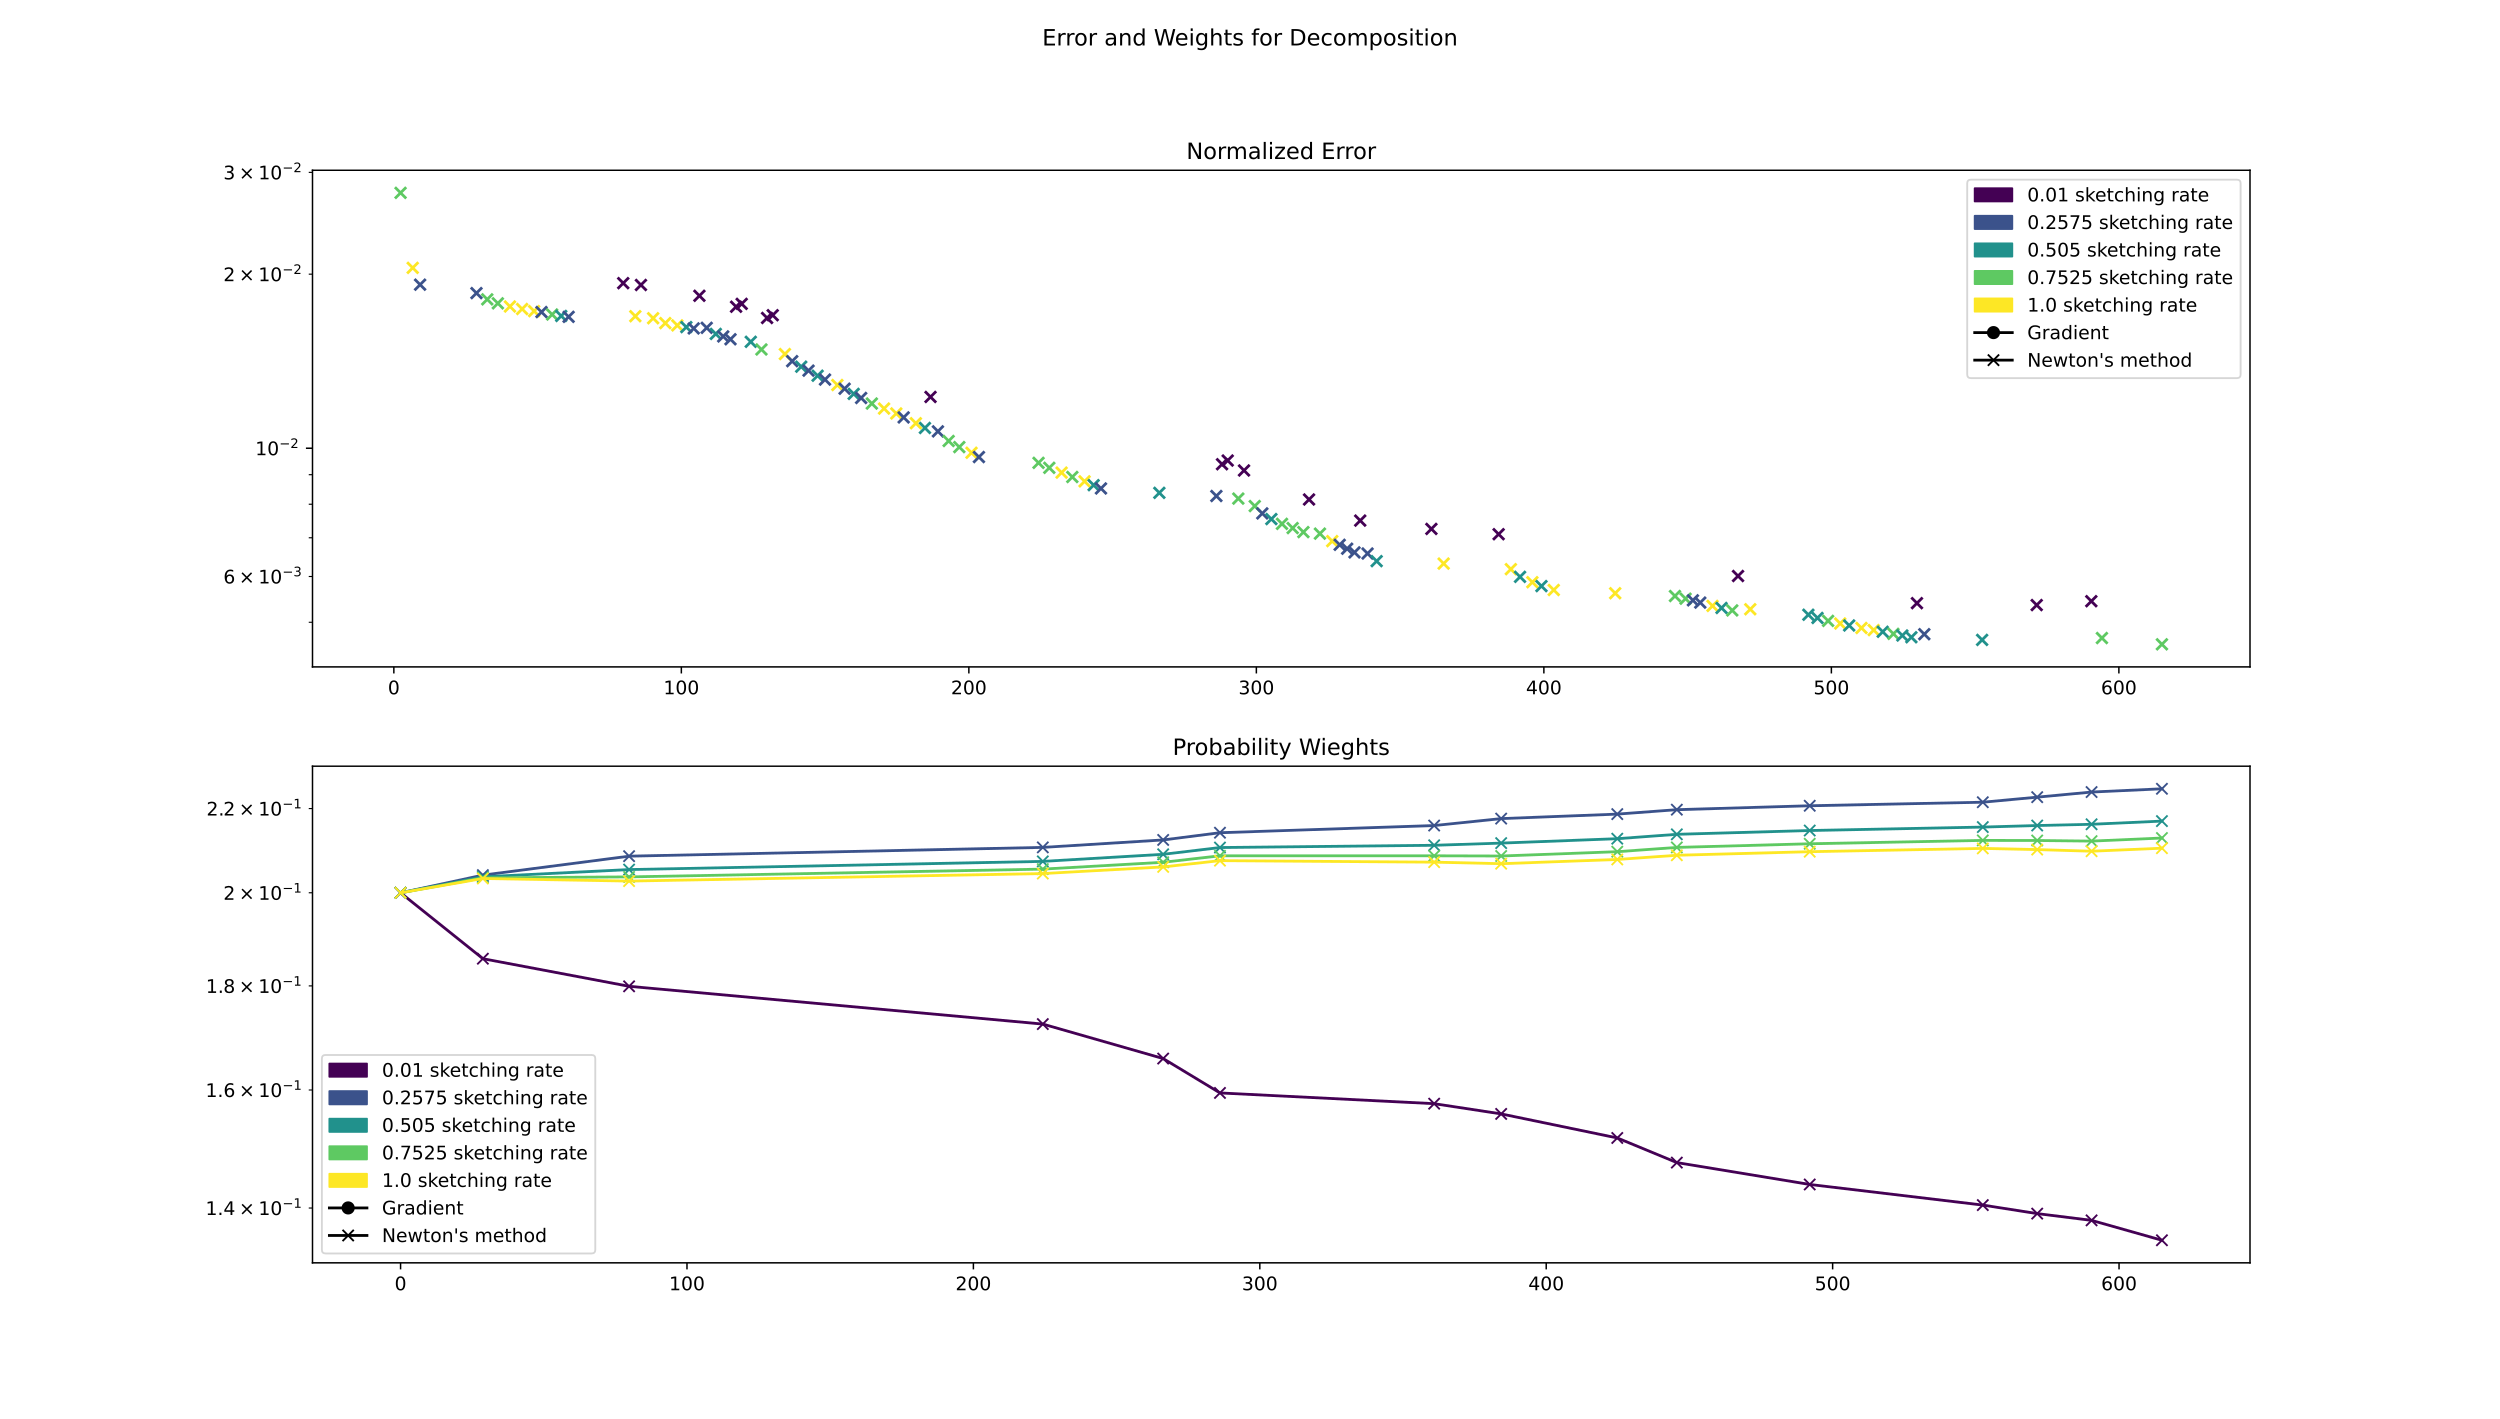 <?xml version="1.0" encoding="utf-8" standalone="no"?>
<!DOCTYPE svg PUBLIC "-//W3C//DTD SVG 1.1//EN"
  "http://www.w3.org/Graphics/SVG/1.1/DTD/svg11.dtd">
<!-- Created with matplotlib (https://matplotlib.org/) -->
<svg height="756pt" version="1.1" viewBox="0 0 1332 756" width="1332pt" xmlns="http://www.w3.org/2000/svg" xmlns:xlink="http://www.w3.org/1999/xlink">
 <defs>
  <style type="text/css">
*{stroke-linecap:butt;stroke-linejoin:round;}
  </style>
 </defs>
 <g id="figure_1">
  <g id="patch_1">
   <path d="M 0 756 
L 1332 756 
L 1332 0 
L 0 0 
z
" style="fill:#ffffff;"/>
  </g>
  <g id="axes_1">
   <g id="patch_2">
    <path d="M 166.5 355.32 
L 1198.8 355.32 
L 1198.8 90.72 
L 166.5 90.72 
z
" style="fill:#ffffff;"/>
   </g>
   <g id="PathCollection_1">
    <defs>
     <path d="M -3 3 
L 3 -3 
M -3 -3 
L 3 3 
" id="m5654c393a5" style="stroke:#5ec962;stroke-width:1.5;"/>
    </defs>
    <g clip-path="url(#pe58fc983e1)">
     <use style="fill:#5ec962;stroke:#5ec962;stroke-width:1.5;" x="213.423" xlink:href="#m5654c393a5" y="102.747"/>
    </g>
   </g>
   <g id="PathCollection_2">
    <defs>
     <path d="M -3 3 
L 3 -3 
M -3 -3 
L 3 3 
" id="m36d8661a75" style="stroke:#fde725;stroke-width:1.5;"/>
    </defs>
    <g clip-path="url(#pe58fc983e1)">
     <use style="fill:#fde725;stroke:#fde725;stroke-width:1.5;" x="219.901" xlink:href="#m36d8661a75" y="142.717"/>
    </g>
   </g>
   <g id="PathCollection_3">
    <defs>
     <path d="M -3 3 
L 3 -3 
M -3 -3 
L 3 3 
" id="m56bad47000" style="stroke:#3b528b;stroke-width:1.5;"/>
    </defs>
    <g clip-path="url(#pe58fc983e1)">
     <use style="fill:#3b528b;stroke:#3b528b;stroke-width:1.5;" x="223.835" xlink:href="#m56bad47000" y="151.674"/>
    </g>
   </g>
   <g id="PathCollection_4">
    <g clip-path="url(#pe58fc983e1)">
     <use style="fill:#3b528b;stroke:#3b528b;stroke-width:1.5;" x="253.861" xlink:href="#m56bad47000" y="156.165"/>
    </g>
   </g>
   <g id="PathCollection_5">
    <g clip-path="url(#pe58fc983e1)">
     <use style="fill:#5ec962;stroke:#5ec962;stroke-width:1.5;" x="259.601" xlink:href="#m5654c393a5" y="159.499"/>
    </g>
   </g>
   <g id="PathCollection_6">
    <g clip-path="url(#pe58fc983e1)">
     <use style="fill:#5ec962;stroke:#5ec962;stroke-width:1.5;" x="265.258" xlink:href="#m5654c393a5" y="161.613"/>
    </g>
   </g>
   <g id="PathCollection_7">
    <g clip-path="url(#pe58fc983e1)">
     <use style="fill:#fde725;stroke:#fde725;stroke-width:1.5;" x="271.693" xlink:href="#m36d8661a75" y="163.292"/>
    </g>
   </g>
   <g id="PathCollection_8">
    <g clip-path="url(#pe58fc983e1)">
     <use style="fill:#fde725;stroke:#fde725;stroke-width:1.5;" x="278.182" xlink:href="#m36d8661a75" y="164.625"/>
    </g>
   </g>
   <g id="PathCollection_9">
    <g clip-path="url(#pe58fc983e1)">
     <use style="fill:#fde725;stroke:#fde725;stroke-width:1.5;" x="284.573" xlink:href="#m36d8661a75" y="165.763"/>
    </g>
   </g>
   <g id="PathCollection_10">
    <g clip-path="url(#pe58fc983e1)">
     <use style="fill:#3b528b;stroke:#3b528b;stroke-width:1.5;" x="288.512" xlink:href="#m56bad47000" y="166.258"/>
    </g>
   </g>
   <g id="PathCollection_11">
    <g clip-path="url(#pe58fc983e1)">
     <use style="fill:#5ec962;stroke:#5ec962;stroke-width:1.5;" x="294.18" xlink:href="#m5654c393a5" y="167.571"/>
    </g>
   </g>
   <g id="PathCollection_12">
    <defs>
     <path d="M -3 3 
L 3 -3 
M -3 -3 
L 3 3 
" id="ma4b3dfa0e9" style="stroke:#21918c;stroke-width:1.5;"/>
    </defs>
    <g clip-path="url(#pe58fc983e1)">
     <use style="fill:#21918c;stroke:#21918c;stroke-width:1.5;" x="299.02" xlink:href="#ma4b3dfa0e9" y="168.34"/>
    </g>
   </g>
   <g id="PathCollection_13">
    <g clip-path="url(#pe58fc983e1)">
     <use style="fill:#3b528b;stroke:#3b528b;stroke-width:1.5;" x="302.961" xlink:href="#m56bad47000" y="168.81"/>
    </g>
   </g>
   <g id="PathCollection_14">
    <defs>
     <path d="M -3 3 
L 3 -3 
M -3 -3 
L 3 3 
" id="m32d657c2f9" style="stroke:#440154;stroke-width:1.5;"/>
    </defs>
    <g clip-path="url(#pe58fc983e1)">
     <use style="fill:#440154;stroke:#440154;stroke-width:1.5;" x="332.058" xlink:href="#m32d657c2f9" y="150.865"/>
    </g>
   </g>
   <g id="PathCollection_15">
    <g clip-path="url(#pe58fc983e1)">
     <use style="fill:#fde725;stroke:#fde725;stroke-width:1.5;" x="338.493" xlink:href="#m36d8661a75" y="168.48"/>
    </g>
   </g>
   <g id="PathCollection_16">
    <g clip-path="url(#pe58fc983e1)">
     <use style="fill:#440154;stroke:#440154;stroke-width:1.5;" x="341.493" xlink:href="#m32d657c2f9" y="151.839"/>
    </g>
   </g>
   <g id="PathCollection_17">
    <g clip-path="url(#pe58fc983e1)">
     <use style="fill:#fde725;stroke:#fde725;stroke-width:1.5;" x="347.992" xlink:href="#m36d8661a75" y="169.553"/>
    </g>
   </g>
   <g id="PathCollection_18">
    <g clip-path="url(#pe58fc983e1)">
     <use style="fill:#fde725;stroke:#fde725;stroke-width:1.5;" x="354.478" xlink:href="#m36d8661a75" y="172.15"/>
    </g>
   </g>
   <g id="PathCollection_19">
    <g clip-path="url(#pe58fc983e1)">
     <use style="fill:#fde725;stroke:#fde725;stroke-width:1.5;" x="360.877" xlink:href="#m36d8661a75" y="173.372"/>
    </g>
   </g>
   <g id="PathCollection_20">
    <g clip-path="url(#pe58fc983e1)">
     <use style="fill:#21918c;stroke:#21918c;stroke-width:1.5;" x="365.673" xlink:href="#ma4b3dfa0e9" y="174.274"/>
    </g>
   </g>
   <g id="PathCollection_21">
    <g clip-path="url(#pe58fc983e1)">
     <use style="fill:#3b528b;stroke:#3b528b;stroke-width:1.5;" x="369.607" xlink:href="#m56bad47000" y="174.988"/>
    </g>
   </g>
   <g id="PathCollection_22">
    <g clip-path="url(#pe58fc983e1)">
     <use style="fill:#440154;stroke:#440154;stroke-width:1.5;" x="372.642" xlink:href="#m32d657c2f9" y="157.591"/>
    </g>
   </g>
   <g id="PathCollection_23">
    <g clip-path="url(#pe58fc983e1)">
     <use style="fill:#3b528b;stroke:#3b528b;stroke-width:1.5;" x="376.53" xlink:href="#m56bad47000" y="174.657"/>
    </g>
   </g>
   <g id="PathCollection_24">
    <g clip-path="url(#pe58fc983e1)">
     <use style="fill:#21918c;stroke:#21918c;stroke-width:1.5;" x="381.374" xlink:href="#ma4b3dfa0e9" y="177.905"/>
    </g>
   </g>
   <g id="PathCollection_25">
    <g clip-path="url(#pe58fc983e1)">
     <use style="fill:#3b528b;stroke:#3b528b;stroke-width:1.5;" x="385.325" xlink:href="#m56bad47000" y="179.246"/>
    </g>
   </g>
   <g id="PathCollection_26">
    <g clip-path="url(#pe58fc983e1)">
     <use style="fill:#3b528b;stroke:#3b528b;stroke-width:1.5;" x="389.201" xlink:href="#m56bad47000" y="180.766"/>
    </g>
   </g>
   <g id="PathCollection_27">
    <g clip-path="url(#pe58fc983e1)">
     <use style="fill:#440154;stroke:#440154;stroke-width:1.5;" x="392.188" xlink:href="#m32d657c2f9" y="163.423"/>
    </g>
   </g>
   <g id="PathCollection_28">
    <g clip-path="url(#pe58fc983e1)">
     <use style="fill:#440154;stroke:#440154;stroke-width:1.5;" x="395.176" xlink:href="#m32d657c2f9" y="161.898"/>
    </g>
   </g>
   <g id="PathCollection_29">
    <g clip-path="url(#pe58fc983e1)">
     <use style="fill:#21918c;stroke:#21918c;stroke-width:1.5;" x="400.015" xlink:href="#ma4b3dfa0e9" y="182.115"/>
    </g>
   </g>
   <g id="PathCollection_30">
    <g clip-path="url(#pe58fc983e1)">
     <use style="fill:#5ec962;stroke:#5ec962;stroke-width:1.5;" x="405.693" xlink:href="#m5654c393a5" y="186.2"/>
    </g>
   </g>
   <g id="PathCollection_31">
    <g clip-path="url(#pe58fc983e1)">
     <use style="fill:#440154;stroke:#440154;stroke-width:1.5;" x="408.7" xlink:href="#m32d657c2f9" y="169.411"/>
    </g>
   </g>
   <g id="PathCollection_32">
    <g clip-path="url(#pe58fc983e1)">
     <use style="fill:#440154;stroke:#440154;stroke-width:1.5;" x="411.705" xlink:href="#m32d657c2f9" y="167.945"/>
    </g>
   </g>
   <g id="PathCollection_33">
    <g clip-path="url(#pe58fc983e1)">
     <use style="fill:#fde725;stroke:#fde725;stroke-width:1.5;" x="418.198" xlink:href="#m36d8661a75" y="188.639"/>
    </g>
   </g>
   <g id="PathCollection_34">
    <g clip-path="url(#pe58fc983e1)">
     <use style="fill:#3b528b;stroke:#3b528b;stroke-width:1.5;" x="422.084" xlink:href="#m56bad47000" y="192.434"/>
    </g>
   </g>
   <g id="PathCollection_35">
    <g clip-path="url(#pe58fc983e1)">
     <use style="fill:#21918c;stroke:#21918c;stroke-width:1.5;" x="426.883" xlink:href="#ma4b3dfa0e9" y="195.363"/>
    </g>
   </g>
   <g id="PathCollection_36">
    <g clip-path="url(#pe58fc983e1)">
     <use style="fill:#3b528b;stroke:#3b528b;stroke-width:1.5;" x="430.783" xlink:href="#m56bad47000" y="197.469"/>
    </g>
   </g>
   <g id="PathCollection_37">
    <g clip-path="url(#pe58fc983e1)">
     <use style="fill:#21918c;stroke:#21918c;stroke-width:1.5;" x="435.621" xlink:href="#ma4b3dfa0e9" y="200.173"/>
    </g>
   </g>
   <g id="PathCollection_38">
    <g clip-path="url(#pe58fc983e1)">
     <use style="fill:#3b528b;stroke:#3b528b;stroke-width:1.5;" x="439.569" xlink:href="#m56bad47000" y="202.237"/>
    </g>
   </g>
   <g id="PathCollection_39">
    <g clip-path="url(#pe58fc983e1)">
     <use style="fill:#fde725;stroke:#fde725;stroke-width:1.5;" x="446.14" xlink:href="#m36d8661a75" y="205.136"/>
    </g>
   </g>
   <g id="PathCollection_40">
    <g clip-path="url(#pe58fc983e1)">
     <use style="fill:#3b528b;stroke:#3b528b;stroke-width:1.5;" x="450.011" xlink:href="#m56bad47000" y="207.1"/>
    </g>
   </g>
   <g id="PathCollection_41">
    <g clip-path="url(#pe58fc983e1)">
     <use style="fill:#21918c;stroke:#21918c;stroke-width:1.5;" x="454.848" xlink:href="#ma4b3dfa0e9" y="209.856"/>
    </g>
   </g>
   <g id="PathCollection_42">
    <g clip-path="url(#pe58fc983e1)">
     <use style="fill:#3b528b;stroke:#3b528b;stroke-width:1.5;" x="458.812" xlink:href="#m56bad47000" y="212.035"/>
    </g>
   </g>
   <g id="PathCollection_43">
    <g clip-path="url(#pe58fc983e1)">
     <use style="fill:#5ec962;stroke:#5ec962;stroke-width:1.5;" x="464.52" xlink:href="#m5654c393a5" y="215"/>
    </g>
   </g>
   <g id="PathCollection_44">
    <g clip-path="url(#pe58fc983e1)">
     <use style="fill:#fde725;stroke:#fde725;stroke-width:1.5;" x="471.028" xlink:href="#m36d8661a75" y="217.682"/>
    </g>
   </g>
   <g id="PathCollection_45">
    <g clip-path="url(#pe58fc983e1)">
     <use style="fill:#fde725;stroke:#fde725;stroke-width:1.5;" x="477.542" xlink:href="#m36d8661a75" y="220.297"/>
    </g>
   </g>
   <g id="PathCollection_46">
    <g clip-path="url(#pe58fc983e1)">
     <use style="fill:#3b528b;stroke:#3b528b;stroke-width:1.5;" x="481.473" xlink:href="#m56bad47000" y="222.4"/>
    </g>
   </g>
   <g id="PathCollection_47">
    <g clip-path="url(#pe58fc983e1)">
     <use style="fill:#fde725;stroke:#fde725;stroke-width:1.5;" x="487.969" xlink:href="#m36d8661a75" y="225.493"/>
    </g>
   </g>
   <g id="PathCollection_48">
    <g clip-path="url(#pe58fc983e1)">
     <use style="fill:#21918c;stroke:#21918c;stroke-width:1.5;" x="492.81" xlink:href="#ma4b3dfa0e9" y="228.013"/>
    </g>
   </g>
   <g id="PathCollection_49">
    <g clip-path="url(#pe58fc983e1)">
     <use style="fill:#440154;stroke:#440154;stroke-width:1.5;" x="495.783" xlink:href="#m32d657c2f9" y="211.494"/>
    </g>
   </g>
   <g id="PathCollection_50">
    <g clip-path="url(#pe58fc983e1)">
     <use style="fill:#3b528b;stroke:#3b528b;stroke-width:1.5;" x="499.729" xlink:href="#m56bad47000" y="229.834"/>
    </g>
   </g>
   <g id="PathCollection_51">
    <g clip-path="url(#pe58fc983e1)">
     <use style="fill:#5ec962;stroke:#5ec962;stroke-width:1.5;" x="505.435" xlink:href="#m5654c393a5" y="234.953"/>
    </g>
   </g>
   <g id="PathCollection_52">
    <g clip-path="url(#pe58fc983e1)">
     <use style="fill:#5ec962;stroke:#5ec962;stroke-width:1.5;" x="511.113" xlink:href="#m5654c393a5" y="238.211"/>
    </g>
   </g>
   <g id="PathCollection_53">
    <g clip-path="url(#pe58fc983e1)">
     <use style="fill:#fde725;stroke:#fde725;stroke-width:1.5;" x="517.622" xlink:href="#m36d8661a75" y="241.231"/>
    </g>
   </g>
   <g id="PathCollection_54">
    <g clip-path="url(#pe58fc983e1)">
     <use style="fill:#3b528b;stroke:#3b528b;stroke-width:1.5;" x="521.571" xlink:href="#m56bad47000" y="243.514"/>
    </g>
   </g>
   <g id="PathCollection_55">
    <g clip-path="url(#pe58fc983e1)">
     <use style="fill:#5ec962;stroke:#5ec962;stroke-width:1.5;" x="553.334" xlink:href="#m5654c393a5" y="246.605"/>
    </g>
   </g>
   <g id="PathCollection_56">
    <g clip-path="url(#pe58fc983e1)">
     <use style="fill:#5ec962;stroke:#5ec962;stroke-width:1.5;" x="559.062" xlink:href="#m5654c393a5" y="249.251"/>
    </g>
   </g>
   <g id="PathCollection_57">
    <g clip-path="url(#pe58fc983e1)">
     <use style="fill:#fde725;stroke:#fde725;stroke-width:1.5;" x="565.616" xlink:href="#m36d8661a75" y="251.806"/>
    </g>
   </g>
   <g id="PathCollection_58">
    <g clip-path="url(#pe58fc983e1)">
     <use style="fill:#5ec962;stroke:#5ec962;stroke-width:1.5;" x="571.323" xlink:href="#m5654c393a5" y="254.137"/>
    </g>
   </g>
   <g id="PathCollection_59">
    <g clip-path="url(#pe58fc983e1)">
     <use style="fill:#fde725;stroke:#fde725;stroke-width:1.5;" x="577.856" xlink:href="#m36d8661a75" y="256.469"/>
    </g>
   </g>
   <g id="PathCollection_60">
    <g clip-path="url(#pe58fc983e1)">
     <use style="fill:#21918c;stroke:#21918c;stroke-width:1.5;" x="582.686" xlink:href="#ma4b3dfa0e9" y="258.49"/>
    </g>
   </g>
   <g id="PathCollection_61">
    <g clip-path="url(#pe58fc983e1)">
     <use style="fill:#3b528b;stroke:#3b528b;stroke-width:1.5;" x="586.603" xlink:href="#m56bad47000" y="260.246"/>
    </g>
   </g>
   <g id="PathCollection_62">
    <g clip-path="url(#pe58fc983e1)">
     <use style="fill:#21918c;stroke:#21918c;stroke-width:1.5;" x="617.702" xlink:href="#ma4b3dfa0e9" y="262.585"/>
    </g>
   </g>
   <g id="PathCollection_63">
    <g clip-path="url(#pe58fc983e1)">
     <use style="fill:#3b528b;stroke:#3b528b;stroke-width:1.5;" x="648.082" xlink:href="#m56bad47000" y="264.266"/>
    </g>
   </g>
   <g id="PathCollection_64">
    <g clip-path="url(#pe58fc983e1)">
     <use style="fill:#440154;stroke:#440154;stroke-width:1.5;" x="651.106" xlink:href="#m32d657c2f9" y="247.341"/>
    </g>
   </g>
   <g id="PathCollection_65">
    <g clip-path="url(#pe58fc983e1)">
     <use style="fill:#440154;stroke:#440154;stroke-width:1.5;" x="654.115" xlink:href="#m32d657c2f9" y="245.374"/>
    </g>
   </g>
   <g id="PathCollection_66">
    <g clip-path="url(#pe58fc983e1)">
     <use style="fill:#5ec962;stroke:#5ec962;stroke-width:1.5;" x="659.772" xlink:href="#m5654c393a5" y="265.644"/>
    </g>
   </g>
   <g id="PathCollection_67">
    <g clip-path="url(#pe58fc983e1)">
     <use style="fill:#440154;stroke:#440154;stroke-width:1.5;" x="662.814" xlink:href="#m32d657c2f9" y="250.671"/>
    </g>
   </g>
   <g id="PathCollection_68">
    <g clip-path="url(#pe58fc983e1)">
     <use style="fill:#5ec962;stroke:#5ec962;stroke-width:1.5;" x="668.537" xlink:href="#m5654c393a5" y="269.629"/>
    </g>
   </g>
   <g id="PathCollection_69">
    <g clip-path="url(#pe58fc983e1)">
     <use style="fill:#3b528b;stroke:#3b528b;stroke-width:1.5;" x="672.554" xlink:href="#m56bad47000" y="273.549"/>
    </g>
   </g>
   <g id="PathCollection_70">
    <g clip-path="url(#pe58fc983e1)">
     <use style="fill:#21918c;stroke:#21918c;stroke-width:1.5;" x="677.377" xlink:href="#ma4b3dfa0e9" y="276.562"/>
    </g>
   </g>
   <g id="PathCollection_71">
    <g clip-path="url(#pe58fc983e1)">
     <use style="fill:#5ec962;stroke:#5ec962;stroke-width:1.5;" x="683.042" xlink:href="#m5654c393a5" y="279.103"/>
    </g>
   </g>
   <g id="PathCollection_72">
    <g clip-path="url(#pe58fc983e1)">
     <use style="fill:#5ec962;stroke:#5ec962;stroke-width:1.5;" x="688.733" xlink:href="#m5654c393a5" y="281.354"/>
    </g>
   </g>
   <g id="PathCollection_73">
    <g clip-path="url(#pe58fc983e1)">
     <use style="fill:#5ec962;stroke:#5ec962;stroke-width:1.5;" x="694.453" xlink:href="#m5654c393a5" y="283.504"/>
    </g>
   </g>
   <g id="PathCollection_74">
    <g clip-path="url(#pe58fc983e1)">
     <use style="fill:#440154;stroke:#440154;stroke-width:1.5;" x="697.462" xlink:href="#m32d657c2f9" y="266.129"/>
    </g>
   </g>
   <g id="PathCollection_75">
    <g clip-path="url(#pe58fc983e1)">
     <use style="fill:#5ec962;stroke:#5ec962;stroke-width:1.5;" x="703.266" xlink:href="#m5654c393a5" y="284.317"/>
    </g>
   </g>
   <g id="PathCollection_76">
    <g clip-path="url(#pe58fc983e1)">
     <use style="fill:#fde725;stroke:#fde725;stroke-width:1.5;" x="709.806" xlink:href="#m36d8661a75" y="288.31"/>
    </g>
   </g>
   <g id="PathCollection_77">
    <g clip-path="url(#pe58fc983e1)">
     <use style="fill:#3b528b;stroke:#3b528b;stroke-width:1.5;" x="713.778" xlink:href="#m56bad47000" y="290.265"/>
    </g>
   </g>
   <g id="PathCollection_78">
    <g clip-path="url(#pe58fc983e1)">
     <use style="fill:#3b528b;stroke:#3b528b;stroke-width:1.5;" x="717.755" xlink:href="#m56bad47000" y="292.345"/>
    </g>
   </g>
   <g id="PathCollection_79">
    <g clip-path="url(#pe58fc983e1)">
     <use style="fill:#3b528b;stroke:#3b528b;stroke-width:1.5;" x="721.676" xlink:href="#m56bad47000" y="294.321"/>
    </g>
   </g>
   <g id="PathCollection_80">
    <g clip-path="url(#pe58fc983e1)">
     <use style="fill:#440154;stroke:#440154;stroke-width:1.5;" x="724.721" xlink:href="#m32d657c2f9" y="277.37"/>
    </g>
   </g>
   <g id="PathCollection_81">
    <g clip-path="url(#pe58fc983e1)">
     <use style="fill:#3b528b;stroke:#3b528b;stroke-width:1.5;" x="728.628" xlink:href="#m56bad47000" y="294.914"/>
    </g>
   </g>
   <g id="PathCollection_82">
    <g clip-path="url(#pe58fc983e1)">
     <use style="fill:#21918c;stroke:#21918c;stroke-width:1.5;" x="733.485" xlink:href="#ma4b3dfa0e9" y="298.971"/>
    </g>
   </g>
   <g id="PathCollection_83">
    <g clip-path="url(#pe58fc983e1)">
     <use style="fill:#440154;stroke:#440154;stroke-width:1.5;" x="762.639" xlink:href="#m32d657c2f9" y="281.806"/>
    </g>
   </g>
   <g id="PathCollection_84">
    <g clip-path="url(#pe58fc983e1)">
     <use style="fill:#fde725;stroke:#fde725;stroke-width:1.5;" x="769.176" xlink:href="#m36d8661a75" y="300.277"/>
    </g>
   </g>
   <g id="PathCollection_85">
    <g clip-path="url(#pe58fc983e1)">
     <use style="fill:#440154;stroke:#440154;stroke-width:1.5;" x="798.474" xlink:href="#m32d657c2f9" y="284.625"/>
    </g>
   </g>
   <g id="PathCollection_86">
    <g clip-path="url(#pe58fc983e1)">
     <use style="fill:#fde725;stroke:#fde725;stroke-width:1.5;" x="804.985" xlink:href="#m36d8661a75" y="303.256"/>
    </g>
   </g>
   <g id="PathCollection_87">
    <g clip-path="url(#pe58fc983e1)">
     <use style="fill:#21918c;stroke:#21918c;stroke-width:1.5;" x="809.878" xlink:href="#ma4b3dfa0e9" y="307.34"/>
    </g>
   </g>
   <g id="PathCollection_88">
    <g clip-path="url(#pe58fc983e1)">
     <use style="fill:#fde725;stroke:#fde725;stroke-width:1.5;" x="816.443" xlink:href="#m36d8661a75" y="310.207"/>
    </g>
   </g>
   <g id="PathCollection_89">
    <g clip-path="url(#pe58fc983e1)">
     <use style="fill:#21918c;stroke:#21918c;stroke-width:1.5;" x="821.287" xlink:href="#ma4b3dfa0e9" y="312.269"/>
    </g>
   </g>
   <g id="PathCollection_90">
    <g clip-path="url(#pe58fc983e1)">
     <use style="fill:#fde725;stroke:#fde725;stroke-width:1.5;" x="827.838" xlink:href="#m36d8661a75" y="314.346"/>
    </g>
   </g>
   <g id="PathCollection_91">
    <g clip-path="url(#pe58fc983e1)">
     <use style="fill:#fde725;stroke:#fde725;stroke-width:1.5;" x="860.575" xlink:href="#m36d8661a75" y="316.068"/>
    </g>
   </g>
   <g id="PathCollection_92">
    <g clip-path="url(#pe58fc983e1)">
     <use style="fill:#5ec962;stroke:#5ec962;stroke-width:1.5;" x="892.426" xlink:href="#m5654c393a5" y="317.559"/>
    </g>
   </g>
   <g id="PathCollection_93">
    <g clip-path="url(#pe58fc983e1)">
     <use style="fill:#5ec962;stroke:#5ec962;stroke-width:1.5;" x="898.068" xlink:href="#m5654c393a5" y="318.977"/>
    </g>
   </g>
   <g id="PathCollection_94">
    <g clip-path="url(#pe58fc983e1)">
     <use style="fill:#3b528b;stroke:#3b528b;stroke-width:1.5;" x="901.985" xlink:href="#m56bad47000" y="319.85"/>
    </g>
   </g>
   <g id="PathCollection_95">
    <g clip-path="url(#pe58fc983e1)">
     <use style="fill:#3b528b;stroke:#3b528b;stroke-width:1.5;" x="905.899" xlink:href="#m56bad47000" y="321.065"/>
    </g>
   </g>
   <g id="PathCollection_96">
    <g clip-path="url(#pe58fc983e1)">
     <use style="fill:#fde725;stroke:#fde725;stroke-width:1.5;" x="912.428" xlink:href="#m36d8661a75" y="322.822"/>
    </g>
   </g>
   <g id="PathCollection_97">
    <g clip-path="url(#pe58fc983e1)">
     <use style="fill:#21918c;stroke:#21918c;stroke-width:1.5;" x="917.239" xlink:href="#ma4b3dfa0e9" y="323.922"/>
    </g>
   </g>
   <g id="PathCollection_98">
    <g clip-path="url(#pe58fc983e1)">
     <use style="fill:#5ec962;stroke:#5ec962;stroke-width:1.5;" x="922.941" xlink:href="#m5654c393a5" y="325.232"/>
    </g>
   </g>
   <g id="PathCollection_99">
    <g clip-path="url(#pe58fc983e1)">
     <use style="fill:#440154;stroke:#440154;stroke-width:1.5;" x="926.026" xlink:href="#m32d657c2f9" y="306.893"/>
    </g>
   </g>
   <g id="PathCollection_100">
    <g clip-path="url(#pe58fc983e1)">
     <use style="fill:#fde725;stroke:#fde725;stroke-width:1.5;" x="932.548" xlink:href="#m36d8661a75" y="324.61"/>
    </g>
   </g>
   <g id="PathCollection_101">
    <g clip-path="url(#pe58fc983e1)">
     <use style="fill:#21918c;stroke:#21918c;stroke-width:1.5;" x="963.506" xlink:href="#ma4b3dfa0e9" y="327.529"/>
    </g>
   </g>
   <g id="PathCollection_102">
    <g clip-path="url(#pe58fc983e1)">
     <use style="fill:#21918c;stroke:#21918c;stroke-width:1.5;" x="968.365" xlink:href="#ma4b3dfa0e9" y="329.242"/>
    </g>
   </g>
   <g id="PathCollection_103">
    <g clip-path="url(#pe58fc983e1)">
     <use style="fill:#5ec962;stroke:#5ec962;stroke-width:1.5;" x="974.013" xlink:href="#m5654c393a5" y="330.802"/>
    </g>
   </g>
   <g id="PathCollection_104">
    <g clip-path="url(#pe58fc983e1)">
     <use style="fill:#fde725;stroke:#fde725;stroke-width:1.5;" x="980.464" xlink:href="#m36d8661a75" y="332.197"/>
    </g>
   </g>
   <g id="PathCollection_105">
    <g clip-path="url(#pe58fc983e1)">
     <use style="fill:#21918c;stroke:#21918c;stroke-width:1.5;" x="985.241" xlink:href="#ma4b3dfa0e9" y="333.251"/>
    </g>
   </g>
   <g id="PathCollection_106">
    <g clip-path="url(#pe58fc983e1)">
     <use style="fill:#fde725;stroke:#fde725;stroke-width:1.5;" x="991.785" xlink:href="#m36d8661a75" y="334.583"/>
    </g>
   </g>
   <g id="PathCollection_107">
    <g clip-path="url(#pe58fc983e1)">
     <use style="fill:#fde725;stroke:#fde725;stroke-width:1.5;" x="998.31" xlink:href="#m36d8661a75" y="335.714"/>
    </g>
   </g>
   <g id="PathCollection_108">
    <g clip-path="url(#pe58fc983e1)">
     <use style="fill:#21918c;stroke:#21918c;stroke-width:1.5;" x="1003.124" xlink:href="#ma4b3dfa0e9" y="336.603"/>
    </g>
   </g>
   <g id="PathCollection_109">
    <g clip-path="url(#pe58fc983e1)">
     <use style="fill:#5ec962;stroke:#5ec962;stroke-width:1.5;" x="1008.814" xlink:href="#m5654c393a5" y="337.714"/>
    </g>
   </g>
   <g id="PathCollection_110">
    <g clip-path="url(#pe58fc983e1)">
     <use style="fill:#21918c;stroke:#21918c;stroke-width:1.5;" x="1013.575" xlink:href="#ma4b3dfa0e9" y="338.593"/>
    </g>
   </g>
   <g id="PathCollection_111">
    <g clip-path="url(#pe58fc983e1)">
     <use style="fill:#21918c;stroke:#21918c;stroke-width:1.5;" x="1018.375" xlink:href="#ma4b3dfa0e9" y="339.532"/>
    </g>
   </g>
   <g id="PathCollection_112">
    <g clip-path="url(#pe58fc983e1)">
     <use style="fill:#440154;stroke:#440154;stroke-width:1.5;" x="1021.356" xlink:href="#m32d657c2f9" y="321.36"/>
    </g>
   </g>
   <g id="PathCollection_113">
    <g clip-path="url(#pe58fc983e1)">
     <use style="fill:#3b528b;stroke:#3b528b;stroke-width:1.5;" x="1025.26" xlink:href="#m56bad47000" y="337.9"/>
    </g>
   </g>
   <g id="PathCollection_114">
    <g clip-path="url(#pe58fc983e1)">
     <use style="fill:#21918c;stroke:#21918c;stroke-width:1.5;" x="1056.072" xlink:href="#ma4b3dfa0e9" y="340.934"/>
    </g>
   </g>
   <g id="PathCollection_115">
    <g clip-path="url(#pe58fc983e1)">
     <use style="fill:#440154;stroke:#440154;stroke-width:1.5;" x="1085.164" xlink:href="#m32d657c2f9" y="322.381"/>
    </g>
   </g>
   <g id="PathCollection_116">
    <g clip-path="url(#pe58fc983e1)">
     <use style="fill:#440154;stroke:#440154;stroke-width:1.5;" x="1114.252" xlink:href="#m32d657c2f9" y="320.321"/>
    </g>
   </g>
   <g id="PathCollection_117">
    <g clip-path="url(#pe58fc983e1)">
     <use style="fill:#5ec962;stroke:#5ec962;stroke-width:1.5;" x="1119.905" xlink:href="#m5654c393a5" y="339.945"/>
    </g>
   </g>
   <g id="PathCollection_118">
    <g clip-path="url(#pe58fc983e1)">
     <use style="fill:#5ec962;stroke:#5ec962;stroke-width:1.5;" x="1151.877" xlink:href="#m5654c393a5" y="343.293"/>
    </g>
   </g>
   <g id="matplotlib.axis_1">
    <g id="xtick_1">
     <g id="line2d_1">
      <defs>
       <path d="M 0 0 
L 0 3.5 
" id="meb8b2b90ab" style="stroke:#000000;stroke-width:0.8;"/>
      </defs>
      <g>
       <use style="stroke:#000000;stroke-width:0.8;" x="209.839" xlink:href="#meb8b2b90ab" y="355.32"/>
      </g>
     </g>
     <g id="text_1">
      <!-- 0 -->
      <defs>
       <path d="M 31.781 66.406 
Q 24.172 66.406 20.328 58.906 
Q 16.5 51.422 16.5 36.375 
Q 16.5 21.391 20.328 13.891 
Q 24.172 6.391 31.781 6.391 
Q 39.453 6.391 43.281 13.891 
Q 47.125 21.391 47.125 36.375 
Q 47.125 51.422 43.281 58.906 
Q 39.453 66.406 31.781 66.406 
z
M 31.781 74.219 
Q 44.047 74.219 50.516 64.516 
Q 56.984 54.828 56.984 36.375 
Q 56.984 17.969 50.516 8.266 
Q 44.047 -1.422 31.781 -1.422 
Q 19.531 -1.422 13.062 8.266 
Q 6.594 17.969 6.594 36.375 
Q 6.594 54.828 13.062 64.516 
Q 19.531 74.219 31.781 74.219 
z
" id="DejaVuSans-48"/>
      </defs>
      <g transform="translate(206.658 369.918)scale(0.1 -0.1)">
       <use xlink:href="#DejaVuSans-48"/>
      </g>
     </g>
    </g>
    <g id="xtick_2">
     <g id="line2d_2">
      <g>
       <use style="stroke:#000000;stroke-width:0.8;" x="363.022" xlink:href="#meb8b2b90ab" y="355.32"/>
      </g>
     </g>
     <g id="text_2">
      <!-- 100 -->
      <defs>
       <path d="M 12.406 8.297 
L 28.516 8.297 
L 28.516 63.922 
L 10.984 60.406 
L 10.984 69.391 
L 28.422 72.906 
L 38.281 72.906 
L 38.281 8.297 
L 54.391 8.297 
L 54.391 0 
L 12.406 0 
z
" id="DejaVuSans-49"/>
      </defs>
      <g transform="translate(353.479 369.918)scale(0.1 -0.1)">
       <use xlink:href="#DejaVuSans-49"/>
       <use x="63.623" xlink:href="#DejaVuSans-48"/>
       <use x="127.246" xlink:href="#DejaVuSans-48"/>
      </g>
     </g>
    </g>
    <g id="xtick_3">
     <g id="line2d_3">
      <g>
       <use style="stroke:#000000;stroke-width:0.8;" x="516.206" xlink:href="#meb8b2b90ab" y="355.32"/>
      </g>
     </g>
     <g id="text_3">
      <!-- 200 -->
      <defs>
       <path d="M 19.188 8.297 
L 53.609 8.297 
L 53.609 0 
L 7.328 0 
L 7.328 8.297 
Q 12.938 14.109 22.625 23.891 
Q 32.328 33.688 34.812 36.531 
Q 39.547 41.844 41.422 45.531 
Q 43.312 49.219 43.312 52.781 
Q 43.312 58.594 39.234 62.25 
Q 35.156 65.922 28.609 65.922 
Q 23.969 65.922 18.812 64.312 
Q 13.672 62.703 7.812 59.422 
L 7.812 69.391 
Q 13.766 71.781 18.938 73 
Q 24.125 74.219 28.422 74.219 
Q 39.75 74.219 46.484 68.547 
Q 53.219 62.891 53.219 53.422 
Q 53.219 48.922 51.531 44.891 
Q 49.859 40.875 45.406 35.406 
Q 44.188 33.984 37.641 27.219 
Q 31.109 20.453 19.188 8.297 
z
" id="DejaVuSans-50"/>
      </defs>
      <g transform="translate(506.662 369.918)scale(0.1 -0.1)">
       <use xlink:href="#DejaVuSans-50"/>
       <use x="63.623" xlink:href="#DejaVuSans-48"/>
       <use x="127.246" xlink:href="#DejaVuSans-48"/>
      </g>
     </g>
    </g>
    <g id="xtick_4">
     <g id="line2d_4">
      <g>
       <use style="stroke:#000000;stroke-width:0.8;" x="669.389" xlink:href="#meb8b2b90ab" y="355.32"/>
      </g>
     </g>
     <g id="text_4">
      <!-- 300 -->
      <defs>
       <path d="M 40.578 39.312 
Q 47.656 37.797 51.625 33 
Q 55.609 28.219 55.609 21.188 
Q 55.609 10.406 48.188 4.484 
Q 40.766 -1.422 27.094 -1.422 
Q 22.516 -1.422 17.656 -0.516 
Q 12.797 0.391 7.625 2.203 
L 7.625 11.719 
Q 11.719 9.328 16.594 8.109 
Q 21.484 6.891 26.812 6.891 
Q 36.078 6.891 40.938 10.547 
Q 45.797 14.203 45.797 21.188 
Q 45.797 27.641 41.281 31.266 
Q 36.766 34.906 28.719 34.906 
L 20.219 34.906 
L 20.219 43.016 
L 29.109 43.016 
Q 36.375 43.016 40.234 45.922 
Q 44.094 48.828 44.094 54.297 
Q 44.094 59.906 40.109 62.906 
Q 36.141 65.922 28.719 65.922 
Q 24.656 65.922 20.016 65.031 
Q 15.375 64.156 9.812 62.312 
L 9.812 71.094 
Q 15.438 72.656 20.344 73.438 
Q 25.25 74.219 29.594 74.219 
Q 40.828 74.219 47.359 69.109 
Q 53.906 64.016 53.906 55.328 
Q 53.906 49.266 50.438 45.094 
Q 46.969 40.922 40.578 39.312 
z
" id="DejaVuSans-51"/>
      </defs>
      <g transform="translate(659.845 369.918)scale(0.1 -0.1)">
       <use xlink:href="#DejaVuSans-51"/>
       <use x="63.623" xlink:href="#DejaVuSans-48"/>
       <use x="127.246" xlink:href="#DejaVuSans-48"/>
      </g>
     </g>
    </g>
    <g id="xtick_5">
     <g id="line2d_5">
      <g>
       <use style="stroke:#000000;stroke-width:0.8;" x="822.573" xlink:href="#meb8b2b90ab" y="355.32"/>
      </g>
     </g>
     <g id="text_5">
      <!-- 400 -->
      <defs>
       <path d="M 37.797 64.312 
L 12.891 25.391 
L 37.797 25.391 
z
M 35.203 72.906 
L 47.609 72.906 
L 47.609 25.391 
L 58.016 25.391 
L 58.016 17.188 
L 47.609 17.188 
L 47.609 0 
L 37.797 0 
L 37.797 17.188 
L 4.891 17.188 
L 4.891 26.703 
z
" id="DejaVuSans-52"/>
      </defs>
      <g transform="translate(813.029 369.918)scale(0.1 -0.1)">
       <use xlink:href="#DejaVuSans-52"/>
       <use x="63.623" xlink:href="#DejaVuSans-48"/>
       <use x="127.246" xlink:href="#DejaVuSans-48"/>
      </g>
     </g>
    </g>
    <g id="xtick_6">
     <g id="line2d_6">
      <g>
       <use style="stroke:#000000;stroke-width:0.8;" x="975.756" xlink:href="#meb8b2b90ab" y="355.32"/>
      </g>
     </g>
     <g id="text_6">
      <!-- 500 -->
      <defs>
       <path d="M 10.797 72.906 
L 49.516 72.906 
L 49.516 64.594 
L 19.828 64.594 
L 19.828 46.734 
Q 21.969 47.469 24.109 47.828 
Q 26.266 48.188 28.422 48.188 
Q 40.625 48.188 47.75 41.5 
Q 54.891 34.812 54.891 23.391 
Q 54.891 11.625 47.562 5.094 
Q 40.234 -1.422 26.906 -1.422 
Q 22.312 -1.422 17.547 -0.641 
Q 12.797 0.141 7.719 1.703 
L 7.719 11.625 
Q 12.109 9.234 16.797 8.062 
Q 21.484 6.891 26.703 6.891 
Q 35.156 6.891 40.078 11.328 
Q 45.016 15.766 45.016 23.391 
Q 45.016 31 40.078 35.438 
Q 35.156 39.891 26.703 39.891 
Q 22.75 39.891 18.812 39.016 
Q 14.891 38.141 10.797 36.281 
z
" id="DejaVuSans-53"/>
      </defs>
      <g transform="translate(966.212 369.918)scale(0.1 -0.1)">
       <use xlink:href="#DejaVuSans-53"/>
       <use x="63.623" xlink:href="#DejaVuSans-48"/>
       <use x="127.246" xlink:href="#DejaVuSans-48"/>
      </g>
     </g>
    </g>
    <g id="xtick_7">
     <g id="line2d_7">
      <g>
       <use style="stroke:#000000;stroke-width:0.8;" x="1128.939" xlink:href="#meb8b2b90ab" y="355.32"/>
      </g>
     </g>
     <g id="text_7">
      <!-- 600 -->
      <defs>
       <path d="M 33.016 40.375 
Q 26.375 40.375 22.484 35.828 
Q 18.609 31.297 18.609 23.391 
Q 18.609 15.531 22.484 10.953 
Q 26.375 6.391 33.016 6.391 
Q 39.656 6.391 43.531 10.953 
Q 47.406 15.531 47.406 23.391 
Q 47.406 31.297 43.531 35.828 
Q 39.656 40.375 33.016 40.375 
z
M 52.594 71.297 
L 52.594 62.312 
Q 48.875 64.062 45.094 64.984 
Q 41.312 65.922 37.594 65.922 
Q 27.828 65.922 22.672 59.328 
Q 17.531 52.734 16.797 39.406 
Q 19.672 43.656 24.016 45.922 
Q 28.375 48.188 33.594 48.188 
Q 44.578 48.188 50.953 41.516 
Q 57.328 34.859 57.328 23.391 
Q 57.328 12.156 50.688 5.359 
Q 44.047 -1.422 33.016 -1.422 
Q 20.359 -1.422 13.672 8.266 
Q 6.984 17.969 6.984 36.375 
Q 6.984 53.656 15.188 63.938 
Q 23.391 74.219 37.203 74.219 
Q 40.922 74.219 44.703 73.484 
Q 48.484 72.75 52.594 71.297 
z
" id="DejaVuSans-54"/>
      </defs>
      <g transform="translate(1119.396 369.918)scale(0.1 -0.1)">
       <use xlink:href="#DejaVuSans-54"/>
       <use x="63.623" xlink:href="#DejaVuSans-48"/>
       <use x="127.246" xlink:href="#DejaVuSans-48"/>
      </g>
     </g>
    </g>
   </g>
   <g id="matplotlib.axis_2">
    <g id="ytick_1">
     <g id="line2d_8">
      <defs>
       <path d="M 0 0 
L -3.5 0 
" id="mbb6fb5fb46" style="stroke:#000000;stroke-width:0.8;"/>
      </defs>
      <g>
       <use style="stroke:#000000;stroke-width:0.8;" x="166.5" xlink:href="#mbb6fb5fb46" y="238.814"/>
      </g>
     </g>
     <g id="text_8">
      <!-- $\mathdefault{10^{-2}}$ -->
      <defs>
       <path d="M 10.594 35.5 
L 73.188 35.5 
L 73.188 27.203 
L 10.594 27.203 
z
" id="DejaVuSans-8722"/>
      </defs>
      <g transform="translate(136 242.613)scale(0.1 -0.1)">
       <use transform="translate(0 0.766)" xlink:href="#DejaVuSans-49"/>
       <use transform="translate(63.623 0.766)" xlink:href="#DejaVuSans-48"/>
       <use transform="translate(128.203 39.047)scale(0.7)" xlink:href="#DejaVuSans-8722"/>
       <use transform="translate(186.855 39.047)scale(0.7)" xlink:href="#DejaVuSans-50"/>
      </g>
     </g>
    </g>
    <g id="ytick_2">
     <g id="line2d_9">
      <defs>
       <path d="M 0 0 
L -2 0 
" id="m369a27e7d0" style="stroke:#000000;stroke-width:0.6;"/>
      </defs>
      <g>
       <use style="stroke:#000000;stroke-width:0.6;" x="166.5" xlink:href="#m369a27e7d0" y="331.543"/>
      </g>
     </g>
    </g>
    <g id="ytick_3">
     <g id="line2d_10">
      <g>
       <use style="stroke:#000000;stroke-width:0.6;" x="166.5" xlink:href="#m369a27e7d0" y="307.152"/>
      </g>
     </g>
     <g id="text_9">
      <!-- $\mathdefault{6\times10^{-3}}$ -->
      <defs>
       <path d="M 70.125 53.719 
L 47.797 31.297 
L 70.125 8.984 
L 64.312 3.078 
L 41.891 25.484 
L 19.484 3.078 
L 13.719 8.984 
L 35.984 31.297 
L 13.719 53.719 
L 19.484 59.625 
L 41.891 37.203 
L 64.312 59.625 
z
" id="DejaVuSans-215"/>
      </defs>
      <g transform="translate(119 310.952)scale(0.1 -0.1)">
       <use transform="translate(0 0.766)" xlink:href="#DejaVuSans-54"/>
       <use transform="translate(83.105 0.766)" xlink:href="#DejaVuSans-215"/>
       <use transform="translate(186.377 0.766)" xlink:href="#DejaVuSans-49"/>
       <use transform="translate(250 0.766)" xlink:href="#DejaVuSans-48"/>
       <use transform="translate(314.58 39.047)scale(0.7)" xlink:href="#DejaVuSans-8722"/>
       <use transform="translate(373.232 39.047)scale(0.7)" xlink:href="#DejaVuSans-51"/>
      </g>
     </g>
    </g>
    <g id="ytick_4">
     <g id="line2d_11">
      <g>
       <use style="stroke:#000000;stroke-width:0.6;" x="166.5" xlink:href="#m369a27e7d0" y="286.53"/>
      </g>
     </g>
    </g>
    <g id="ytick_5">
     <g id="line2d_12">
      <g>
       <use style="stroke:#000000;stroke-width:0.6;" x="166.5" xlink:href="#m369a27e7d0" y="268.666"/>
      </g>
     </g>
    </g>
    <g id="ytick_6">
     <g id="line2d_13">
      <g>
       <use style="stroke:#000000;stroke-width:0.6;" x="166.5" xlink:href="#m369a27e7d0" y="252.909"/>
      </g>
     </g>
    </g>
    <g id="ytick_7">
     <g id="line2d_14">
      <g>
       <use style="stroke:#000000;stroke-width:0.6;" x="166.5" xlink:href="#m369a27e7d0" y="146.085"/>
      </g>
     </g>
     <g id="text_10">
      <!-- $\mathdefault{2\times10^{-2}}$ -->
      <g transform="translate(119 149.884)scale(0.1 -0.1)">
       <use transform="translate(0 0.766)" xlink:href="#DejaVuSans-50"/>
       <use transform="translate(83.105 0.766)" xlink:href="#DejaVuSans-215"/>
       <use transform="translate(186.377 0.766)" xlink:href="#DejaVuSans-49"/>
       <use transform="translate(250 0.766)" xlink:href="#DejaVuSans-48"/>
       <use transform="translate(314.58 39.047)scale(0.7)" xlink:href="#DejaVuSans-8722"/>
       <use transform="translate(373.232 39.047)scale(0.7)" xlink:href="#DejaVuSans-50"/>
      </g>
     </g>
    </g>
    <g id="ytick_8">
     <g id="line2d_15">
      <g>
       <use style="stroke:#000000;stroke-width:0.6;" x="166.5" xlink:href="#m369a27e7d0" y="91.842"/>
      </g>
     </g>
     <g id="text_11">
      <!-- $\mathdefault{3\times10^{-2}}$ -->
      <g transform="translate(119 95.641)scale(0.1 -0.1)">
       <use transform="translate(0 0.766)" xlink:href="#DejaVuSans-51"/>
       <use transform="translate(83.105 0.766)" xlink:href="#DejaVuSans-215"/>
       <use transform="translate(186.377 0.766)" xlink:href="#DejaVuSans-49"/>
       <use transform="translate(250 0.766)" xlink:href="#DejaVuSans-48"/>
       <use transform="translate(314.58 39.047)scale(0.7)" xlink:href="#DejaVuSans-8722"/>
       <use transform="translate(373.232 39.047)scale(0.7)" xlink:href="#DejaVuSans-50"/>
      </g>
     </g>
    </g>
   </g>
   <g id="patch_3">
    <path d="M 166.5 355.32 
L 166.5 90.72 
" style="fill:none;stroke:#000000;stroke-linecap:square;stroke-linejoin:miter;stroke-width:0.8;"/>
   </g>
   <g id="patch_4">
    <path d="M 1198.8 355.32 
L 1198.8 90.72 
" style="fill:none;stroke:#000000;stroke-linecap:square;stroke-linejoin:miter;stroke-width:0.8;"/>
   </g>
   <g id="patch_5">
    <path d="M 166.5 355.32 
L 1198.8 355.32 
" style="fill:none;stroke:#000000;stroke-linecap:square;stroke-linejoin:miter;stroke-width:0.8;"/>
   </g>
   <g id="patch_6">
    <path d="M 166.5 90.72 
L 1198.8 90.72 
" style="fill:none;stroke:#000000;stroke-linecap:square;stroke-linejoin:miter;stroke-width:0.8;"/>
   </g>
   <g id="text_12">
    <!-- Normalized Error -->
    <defs>
     <path d="M 9.812 72.906 
L 23.094 72.906 
L 55.422 11.922 
L 55.422 72.906 
L 64.984 72.906 
L 64.984 0 
L 51.703 0 
L 19.391 60.984 
L 19.391 0 
L 9.812 0 
z
" id="DejaVuSans-78"/>
     <path d="M 30.609 48.391 
Q 23.391 48.391 19.188 42.75 
Q 14.984 37.109 14.984 27.297 
Q 14.984 17.484 19.156 11.844 
Q 23.344 6.203 30.609 6.203 
Q 37.797 6.203 41.984 11.859 
Q 46.188 17.531 46.188 27.297 
Q 46.188 37.016 41.984 42.703 
Q 37.797 48.391 30.609 48.391 
z
M 30.609 56 
Q 42.328 56 49.016 48.375 
Q 55.719 40.766 55.719 27.297 
Q 55.719 13.875 49.016 6.219 
Q 42.328 -1.422 30.609 -1.422 
Q 18.844 -1.422 12.172 6.219 
Q 5.516 13.875 5.516 27.297 
Q 5.516 40.766 12.172 48.375 
Q 18.844 56 30.609 56 
z
" id="DejaVuSans-111"/>
     <path d="M 41.109 46.297 
Q 39.594 47.172 37.812 47.578 
Q 36.031 48 33.891 48 
Q 26.266 48 22.188 43.047 
Q 18.109 38.094 18.109 28.812 
L 18.109 0 
L 9.078 0 
L 9.078 54.688 
L 18.109 54.688 
L 18.109 46.188 
Q 20.953 51.172 25.484 53.578 
Q 30.031 56 36.531 56 
Q 37.453 56 38.578 55.875 
Q 39.703 55.766 41.062 55.516 
z
" id="DejaVuSans-114"/>
     <path d="M 52 44.188 
Q 55.375 50.25 60.062 53.125 
Q 64.75 56 71.094 56 
Q 79.641 56 84.281 50.016 
Q 88.922 44.047 88.922 33.016 
L 88.922 0 
L 79.891 0 
L 79.891 32.719 
Q 79.891 40.578 77.094 44.375 
Q 74.312 48.188 68.609 48.188 
Q 61.625 48.188 57.562 43.547 
Q 53.516 38.922 53.516 30.906 
L 53.516 0 
L 44.484 0 
L 44.484 32.719 
Q 44.484 40.625 41.703 44.406 
Q 38.922 48.188 33.109 48.188 
Q 26.219 48.188 22.156 43.531 
Q 18.109 38.875 18.109 30.906 
L 18.109 0 
L 9.078 0 
L 9.078 54.688 
L 18.109 54.688 
L 18.109 46.188 
Q 21.188 51.219 25.484 53.609 
Q 29.781 56 35.688 56 
Q 41.656 56 45.828 52.969 
Q 50 49.953 52 44.188 
z
" id="DejaVuSans-109"/>
     <path d="M 34.281 27.484 
Q 23.391 27.484 19.188 25 
Q 14.984 22.516 14.984 16.5 
Q 14.984 11.719 18.141 8.906 
Q 21.297 6.109 26.703 6.109 
Q 34.188 6.109 38.703 11.406 
Q 43.219 16.703 43.219 25.484 
L 43.219 27.484 
z
M 52.203 31.203 
L 52.203 0 
L 43.219 0 
L 43.219 8.297 
Q 40.141 3.328 35.547 0.953 
Q 30.953 -1.422 24.312 -1.422 
Q 15.922 -1.422 10.953 3.297 
Q 6 8.016 6 15.922 
Q 6 25.141 12.172 29.828 
Q 18.359 34.516 30.609 34.516 
L 43.219 34.516 
L 43.219 35.406 
Q 43.219 41.609 39.141 45 
Q 35.062 48.391 27.688 48.391 
Q 23 48.391 18.547 47.266 
Q 14.109 46.141 10.016 43.891 
L 10.016 52.203 
Q 14.938 54.109 19.578 55.047 
Q 24.219 56 28.609 56 
Q 40.484 56 46.344 49.844 
Q 52.203 43.703 52.203 31.203 
z
" id="DejaVuSans-97"/>
     <path d="M 9.422 75.984 
L 18.406 75.984 
L 18.406 0 
L 9.422 0 
z
" id="DejaVuSans-108"/>
     <path d="M 9.422 54.688 
L 18.406 54.688 
L 18.406 0 
L 9.422 0 
z
M 9.422 75.984 
L 18.406 75.984 
L 18.406 64.594 
L 9.422 64.594 
z
" id="DejaVuSans-105"/>
     <path d="M 5.516 54.688 
L 48.188 54.688 
L 48.188 46.484 
L 14.406 7.172 
L 48.188 7.172 
L 48.188 0 
L 4.297 0 
L 4.297 8.203 
L 38.094 47.516 
L 5.516 47.516 
z
" id="DejaVuSans-122"/>
     <path d="M 56.203 29.594 
L 56.203 25.203 
L 14.891 25.203 
Q 15.484 15.922 20.484 11.062 
Q 25.484 6.203 34.422 6.203 
Q 39.594 6.203 44.453 7.469 
Q 49.312 8.734 54.109 11.281 
L 54.109 2.781 
Q 49.266 0.734 44.188 -0.344 
Q 39.109 -1.422 33.891 -1.422 
Q 20.797 -1.422 13.156 6.188 
Q 5.516 13.812 5.516 26.812 
Q 5.516 40.234 12.766 48.109 
Q 20.016 56 32.328 56 
Q 43.359 56 49.781 48.891 
Q 56.203 41.797 56.203 29.594 
z
M 47.219 32.234 
Q 47.125 39.594 43.094 43.984 
Q 39.062 48.391 32.422 48.391 
Q 24.906 48.391 20.391 44.141 
Q 15.875 39.891 15.188 32.172 
z
" id="DejaVuSans-101"/>
     <path d="M 45.406 46.391 
L 45.406 75.984 
L 54.391 75.984 
L 54.391 0 
L 45.406 0 
L 45.406 8.203 
Q 42.578 3.328 38.25 0.953 
Q 33.938 -1.422 27.875 -1.422 
Q 17.969 -1.422 11.734 6.484 
Q 5.516 14.406 5.516 27.297 
Q 5.516 40.188 11.734 48.094 
Q 17.969 56 27.875 56 
Q 33.938 56 38.25 53.625 
Q 42.578 51.266 45.406 46.391 
z
M 14.797 27.297 
Q 14.797 17.391 18.875 11.75 
Q 22.953 6.109 30.078 6.109 
Q 37.203 6.109 41.297 11.75 
Q 45.406 17.391 45.406 27.297 
Q 45.406 37.203 41.297 42.844 
Q 37.203 48.484 30.078 48.484 
Q 22.953 48.484 18.875 42.844 
Q 14.797 37.203 14.797 27.297 
z
" id="DejaVuSans-100"/>
     <path id="DejaVuSans-32"/>
     <path d="M 9.812 72.906 
L 55.906 72.906 
L 55.906 64.594 
L 19.672 64.594 
L 19.672 43.016 
L 54.391 43.016 
L 54.391 34.719 
L 19.672 34.719 
L 19.672 8.297 
L 56.781 8.297 
L 56.781 0 
L 9.812 0 
z
" id="DejaVuSans-69"/>
    </defs>
    <g transform="translate(632.094 84.72)scale(0.12 -0.12)">
     <use xlink:href="#DejaVuSans-78"/>
     <use x="74.805" xlink:href="#DejaVuSans-111"/>
     <use x="135.986" xlink:href="#DejaVuSans-114"/>
     <use x="175.35" xlink:href="#DejaVuSans-109"/>
     <use x="272.762" xlink:href="#DejaVuSans-97"/>
     <use x="334.041" xlink:href="#DejaVuSans-108"/>
     <use x="361.824" xlink:href="#DejaVuSans-105"/>
     <use x="389.607" xlink:href="#DejaVuSans-122"/>
     <use x="442.098" xlink:href="#DejaVuSans-101"/>
     <use x="503.621" xlink:href="#DejaVuSans-100"/>
     <use x="567.098" xlink:href="#DejaVuSans-32"/>
     <use x="598.885" xlink:href="#DejaVuSans-69"/>
     <use x="662.068" xlink:href="#DejaVuSans-114"/>
     <use x="701.432" xlink:href="#DejaVuSans-114"/>
     <use x="740.295" xlink:href="#DejaVuSans-111"/>
     <use x="801.477" xlink:href="#DejaVuSans-114"/>
    </g>
   </g>
   <g id="legend_1">
    <g id="patch_7">
     <path d="M 1050.13 201.467 
L 1191.8 201.467 
Q 1193.8 201.467 1193.8 199.467 
L 1193.8 97.72 
Q 1193.8 95.72 1191.8 95.72 
L 1050.13 95.72 
Q 1048.13 95.72 1048.13 97.72 
L 1048.13 199.467 
Q 1048.13 201.467 1050.13 201.467 
z
" style="fill:#ffffff;opacity:0.8;stroke:#cccccc;stroke-linejoin:miter;"/>
    </g>
    <g id="patch_8">
     <path d="M 1052.13 107.318 
L 1072.13 107.318 
L 1072.13 100.318 
L 1052.13 100.318 
z
" style="fill:#440154;stroke:#440154;stroke-linejoin:miter;"/>
    </g>
    <g id="text_13">
     <!-- 0.01 sketching rate -->
     <defs>
      <path d="M 10.688 12.406 
L 21 12.406 
L 21 0 
L 10.688 0 
z
" id="DejaVuSans-46"/>
      <path d="M 44.281 53.078 
L 44.281 44.578 
Q 40.484 46.531 36.375 47.5 
Q 32.281 48.484 27.875 48.484 
Q 21.188 48.484 17.844 46.438 
Q 14.5 44.391 14.5 40.281 
Q 14.5 37.156 16.891 35.375 
Q 19.281 33.594 26.516 31.984 
L 29.594 31.297 
Q 39.156 29.25 43.188 25.516 
Q 47.219 21.781 47.219 15.094 
Q 47.219 7.469 41.188 3.016 
Q 35.156 -1.422 24.609 -1.422 
Q 20.219 -1.422 15.453 -0.562 
Q 10.688 0.297 5.422 2 
L 5.422 11.281 
Q 10.406 8.688 15.234 7.391 
Q 20.062 6.109 24.812 6.109 
Q 31.156 6.109 34.562 8.281 
Q 37.984 10.453 37.984 14.406 
Q 37.984 18.062 35.516 20.016 
Q 33.062 21.969 24.703 23.781 
L 21.578 24.516 
Q 13.234 26.266 9.516 29.906 
Q 5.812 33.547 5.812 39.891 
Q 5.812 47.609 11.281 51.797 
Q 16.75 56 26.812 56 
Q 31.781 56 36.172 55.266 
Q 40.578 54.547 44.281 53.078 
z
" id="DejaVuSans-115"/>
      <path d="M 9.078 75.984 
L 18.109 75.984 
L 18.109 31.109 
L 44.922 54.688 
L 56.391 54.688 
L 27.391 29.109 
L 57.625 0 
L 45.906 0 
L 18.109 26.703 
L 18.109 0 
L 9.078 0 
z
" id="DejaVuSans-107"/>
      <path d="M 18.312 70.219 
L 18.312 54.688 
L 36.812 54.688 
L 36.812 47.703 
L 18.312 47.703 
L 18.312 18.016 
Q 18.312 11.328 20.141 9.422 
Q 21.969 7.516 27.594 7.516 
L 36.812 7.516 
L 36.812 0 
L 27.594 0 
Q 17.188 0 13.234 3.875 
Q 9.281 7.766 9.281 18.016 
L 9.281 47.703 
L 2.688 47.703 
L 2.688 54.688 
L 9.281 54.688 
L 9.281 70.219 
z
" id="DejaVuSans-116"/>
      <path d="M 48.781 52.594 
L 48.781 44.188 
Q 44.969 46.297 41.141 47.344 
Q 37.312 48.391 33.406 48.391 
Q 24.656 48.391 19.812 42.844 
Q 14.984 37.312 14.984 27.297 
Q 14.984 17.281 19.812 11.734 
Q 24.656 6.203 33.406 6.203 
Q 37.312 6.203 41.141 7.25 
Q 44.969 8.297 48.781 10.406 
L 48.781 2.094 
Q 45.016 0.344 40.984 -0.531 
Q 36.969 -1.422 32.422 -1.422 
Q 20.062 -1.422 12.781 6.344 
Q 5.516 14.109 5.516 27.297 
Q 5.516 40.672 12.859 48.328 
Q 20.219 56 33.016 56 
Q 37.156 56 41.109 55.141 
Q 45.062 54.297 48.781 52.594 
z
" id="DejaVuSans-99"/>
      <path d="M 54.891 33.016 
L 54.891 0 
L 45.906 0 
L 45.906 32.719 
Q 45.906 40.484 42.875 44.328 
Q 39.844 48.188 33.797 48.188 
Q 26.516 48.188 22.312 43.547 
Q 18.109 38.922 18.109 30.906 
L 18.109 0 
L 9.078 0 
L 9.078 75.984 
L 18.109 75.984 
L 18.109 46.188 
Q 21.344 51.125 25.703 53.562 
Q 30.078 56 35.797 56 
Q 45.219 56 50.047 50.172 
Q 54.891 44.344 54.891 33.016 
z
" id="DejaVuSans-104"/>
      <path d="M 54.891 33.016 
L 54.891 0 
L 45.906 0 
L 45.906 32.719 
Q 45.906 40.484 42.875 44.328 
Q 39.844 48.188 33.797 48.188 
Q 26.516 48.188 22.312 43.547 
Q 18.109 38.922 18.109 30.906 
L 18.109 0 
L 9.078 0 
L 9.078 54.688 
L 18.109 54.688 
L 18.109 46.188 
Q 21.344 51.125 25.703 53.562 
Q 30.078 56 35.797 56 
Q 45.219 56 50.047 50.172 
Q 54.891 44.344 54.891 33.016 
z
" id="DejaVuSans-110"/>
      <path d="M 45.406 27.984 
Q 45.406 37.75 41.375 43.109 
Q 37.359 48.484 30.078 48.484 
Q 22.859 48.484 18.828 43.109 
Q 14.797 37.75 14.797 27.984 
Q 14.797 18.266 18.828 12.891 
Q 22.859 7.516 30.078 7.516 
Q 37.359 7.516 41.375 12.891 
Q 45.406 18.266 45.406 27.984 
z
M 54.391 6.781 
Q 54.391 -7.172 48.188 -13.984 
Q 42 -20.797 29.203 -20.797 
Q 24.469 -20.797 20.266 -20.094 
Q 16.062 -19.391 12.109 -17.922 
L 12.109 -9.188 
Q 16.062 -11.328 19.922 -12.344 
Q 23.781 -13.375 27.781 -13.375 
Q 36.625 -13.375 41.016 -8.766 
Q 45.406 -4.156 45.406 5.172 
L 45.406 9.625 
Q 42.625 4.781 38.281 2.391 
Q 33.938 0 27.875 0 
Q 17.828 0 11.672 7.656 
Q 5.516 15.328 5.516 27.984 
Q 5.516 40.672 11.672 48.328 
Q 17.828 56 27.875 56 
Q 33.938 56 38.281 53.609 
Q 42.625 51.219 45.406 46.391 
L 45.406 54.688 
L 54.391 54.688 
z
" id="DejaVuSans-103"/>
     </defs>
     <g transform="translate(1080.13 107.318)scale(0.1 -0.1)">
      <use xlink:href="#DejaVuSans-48"/>
      <use x="63.623" xlink:href="#DejaVuSans-46"/>
      <use x="95.41" xlink:href="#DejaVuSans-48"/>
      <use x="159.033" xlink:href="#DejaVuSans-49"/>
      <use x="222.656" xlink:href="#DejaVuSans-32"/>
      <use x="254.443" xlink:href="#DejaVuSans-115"/>
      <use x="306.543" xlink:href="#DejaVuSans-107"/>
      <use x="360.828" xlink:href="#DejaVuSans-101"/>
      <use x="422.352" xlink:href="#DejaVuSans-116"/>
      <use x="461.561" xlink:href="#DejaVuSans-99"/>
      <use x="516.541" xlink:href="#DejaVuSans-104"/>
      <use x="579.92" xlink:href="#DejaVuSans-105"/>
      <use x="607.703" xlink:href="#DejaVuSans-110"/>
      <use x="671.082" xlink:href="#DejaVuSans-103"/>
      <use x="734.559" xlink:href="#DejaVuSans-32"/>
      <use x="766.346" xlink:href="#DejaVuSans-114"/>
      <use x="807.459" xlink:href="#DejaVuSans-97"/>
      <use x="868.738" xlink:href="#DejaVuSans-116"/>
      <use x="907.947" xlink:href="#DejaVuSans-101"/>
     </g>
    </g>
    <g id="patch_9">
     <path d="M 1052.13 121.997 
L 1072.13 121.997 
L 1072.13 114.997 
L 1052.13 114.997 
z
" style="fill:#3b528b;stroke:#3b528b;stroke-linejoin:miter;"/>
    </g>
    <g id="text_14">
     <!-- 0.2575 sketching rate -->
     <defs>
      <path d="M 8.203 72.906 
L 55.078 72.906 
L 55.078 68.703 
L 28.609 0 
L 18.312 0 
L 43.219 64.594 
L 8.203 64.594 
z
" id="DejaVuSans-55"/>
     </defs>
     <g transform="translate(1080.13 121.997)scale(0.1 -0.1)">
      <use xlink:href="#DejaVuSans-48"/>
      <use x="63.623" xlink:href="#DejaVuSans-46"/>
      <use x="95.41" xlink:href="#DejaVuSans-50"/>
      <use x="159.033" xlink:href="#DejaVuSans-53"/>
      <use x="222.656" xlink:href="#DejaVuSans-55"/>
      <use x="286.279" xlink:href="#DejaVuSans-53"/>
      <use x="349.902" xlink:href="#DejaVuSans-32"/>
      <use x="381.689" xlink:href="#DejaVuSans-115"/>
      <use x="433.789" xlink:href="#DejaVuSans-107"/>
      <use x="488.074" xlink:href="#DejaVuSans-101"/>
      <use x="549.598" xlink:href="#DejaVuSans-116"/>
      <use x="588.807" xlink:href="#DejaVuSans-99"/>
      <use x="643.787" xlink:href="#DejaVuSans-104"/>
      <use x="707.166" xlink:href="#DejaVuSans-105"/>
      <use x="734.949" xlink:href="#DejaVuSans-110"/>
      <use x="798.328" xlink:href="#DejaVuSans-103"/>
      <use x="861.805" xlink:href="#DejaVuSans-32"/>
      <use x="893.592" xlink:href="#DejaVuSans-114"/>
      <use x="934.705" xlink:href="#DejaVuSans-97"/>
      <use x="995.984" xlink:href="#DejaVuSans-116"/>
      <use x="1035.193" xlink:href="#DejaVuSans-101"/>
     </g>
    </g>
    <g id="patch_10">
     <path d="M 1052.13 136.675 
L 1072.13 136.675 
L 1072.13 129.675 
L 1052.13 129.675 
z
" style="fill:#21918c;stroke:#21918c;stroke-linejoin:miter;"/>
    </g>
    <g id="text_15">
     <!-- 0.505 sketching rate -->
     <g transform="translate(1080.13 136.675)scale(0.1 -0.1)">
      <use xlink:href="#DejaVuSans-48"/>
      <use x="63.623" xlink:href="#DejaVuSans-46"/>
      <use x="95.41" xlink:href="#DejaVuSans-53"/>
      <use x="159.033" xlink:href="#DejaVuSans-48"/>
      <use x="222.656" xlink:href="#DejaVuSans-53"/>
      <use x="286.279" xlink:href="#DejaVuSans-32"/>
      <use x="318.066" xlink:href="#DejaVuSans-115"/>
      <use x="370.166" xlink:href="#DejaVuSans-107"/>
      <use x="424.451" xlink:href="#DejaVuSans-101"/>
      <use x="485.975" xlink:href="#DejaVuSans-116"/>
      <use x="525.184" xlink:href="#DejaVuSans-99"/>
      <use x="580.164" xlink:href="#DejaVuSans-104"/>
      <use x="643.543" xlink:href="#DejaVuSans-105"/>
      <use x="671.326" xlink:href="#DejaVuSans-110"/>
      <use x="734.705" xlink:href="#DejaVuSans-103"/>
      <use x="798.182" xlink:href="#DejaVuSans-32"/>
      <use x="829.969" xlink:href="#DejaVuSans-114"/>
      <use x="871.082" xlink:href="#DejaVuSans-97"/>
      <use x="932.361" xlink:href="#DejaVuSans-116"/>
      <use x="971.57" xlink:href="#DejaVuSans-101"/>
     </g>
    </g>
    <g id="patch_11">
     <path d="M 1052.13 151.353 
L 1072.13 151.353 
L 1072.13 144.353 
L 1052.13 144.353 
z
" style="fill:#5ec962;stroke:#5ec962;stroke-linejoin:miter;"/>
    </g>
    <g id="text_16">
     <!-- 0.7525 sketching rate -->
     <g transform="translate(1080.13 151.353)scale(0.1 -0.1)">
      <use xlink:href="#DejaVuSans-48"/>
      <use x="63.623" xlink:href="#DejaVuSans-46"/>
      <use x="95.41" xlink:href="#DejaVuSans-55"/>
      <use x="159.033" xlink:href="#DejaVuSans-53"/>
      <use x="222.656" xlink:href="#DejaVuSans-50"/>
      <use x="286.279" xlink:href="#DejaVuSans-53"/>
      <use x="349.902" xlink:href="#DejaVuSans-32"/>
      <use x="381.689" xlink:href="#DejaVuSans-115"/>
      <use x="433.789" xlink:href="#DejaVuSans-107"/>
      <use x="488.074" xlink:href="#DejaVuSans-101"/>
      <use x="549.598" xlink:href="#DejaVuSans-116"/>
      <use x="588.807" xlink:href="#DejaVuSans-99"/>
      <use x="643.787" xlink:href="#DejaVuSans-104"/>
      <use x="707.166" xlink:href="#DejaVuSans-105"/>
      <use x="734.949" xlink:href="#DejaVuSans-110"/>
      <use x="798.328" xlink:href="#DejaVuSans-103"/>
      <use x="861.805" xlink:href="#DejaVuSans-32"/>
      <use x="893.592" xlink:href="#DejaVuSans-114"/>
      <use x="934.705" xlink:href="#DejaVuSans-97"/>
      <use x="995.984" xlink:href="#DejaVuSans-116"/>
      <use x="1035.193" xlink:href="#DejaVuSans-101"/>
     </g>
    </g>
    <g id="patch_12">
     <path d="M 1052.13 166.031 
L 1072.13 166.031 
L 1072.13 159.031 
L 1052.13 159.031 
z
" style="fill:#fde725;stroke:#fde725;stroke-linejoin:miter;"/>
    </g>
    <g id="text_17">
     <!-- 1.0 sketching rate -->
     <g transform="translate(1080.13 166.031)scale(0.1 -0.1)">
      <use xlink:href="#DejaVuSans-49"/>
      <use x="63.623" xlink:href="#DejaVuSans-46"/>
      <use x="95.41" xlink:href="#DejaVuSans-48"/>
      <use x="159.033" xlink:href="#DejaVuSans-32"/>
      <use x="190.82" xlink:href="#DejaVuSans-115"/>
      <use x="242.92" xlink:href="#DejaVuSans-107"/>
      <use x="297.205" xlink:href="#DejaVuSans-101"/>
      <use x="358.729" xlink:href="#DejaVuSans-116"/>
      <use x="397.938" xlink:href="#DejaVuSans-99"/>
      <use x="452.918" xlink:href="#DejaVuSans-104"/>
      <use x="516.297" xlink:href="#DejaVuSans-105"/>
      <use x="544.08" xlink:href="#DejaVuSans-110"/>
      <use x="607.459" xlink:href="#DejaVuSans-103"/>
      <use x="670.936" xlink:href="#DejaVuSans-32"/>
      <use x="702.723" xlink:href="#DejaVuSans-114"/>
      <use x="743.836" xlink:href="#DejaVuSans-97"/>
      <use x="805.115" xlink:href="#DejaVuSans-116"/>
      <use x="844.324" xlink:href="#DejaVuSans-101"/>
     </g>
    </g>
    <g id="line2d_16">
     <path d="M 1052.13 177.209 
L 1072.13 177.209 
" style="fill:none;stroke:#000000;stroke-linecap:square;stroke-width:1.5;"/>
    </g>
    <g id="line2d_17">
     <defs>
      <path d="M 0 3 
C 0.796 3 1.559 2.684 2.121 2.121 
C 2.684 1.559 3 0.796 3 0 
C 3 -0.796 2.684 -1.559 2.121 -2.121 
C 1.559 -2.684 0.796 -3 0 -3 
C -0.796 -3 -1.559 -2.684 -2.121 -2.121 
C -2.684 -1.559 -3 -0.796 -3 0 
C -3 0.796 -2.684 1.559 -2.121 2.121 
C -1.559 2.684 -0.796 3 0 3 
z
" id="m0525756087" style="stroke:#000000;"/>
     </defs>
     <g>
      <use style="stroke:#000000;" x="1062.13" xlink:href="#m0525756087" y="177.209"/>
     </g>
    </g>
    <g id="text_18">
     <!-- Gradient -->
     <defs>
      <path d="M 59.516 10.406 
L 59.516 29.984 
L 43.406 29.984 
L 43.406 38.094 
L 69.281 38.094 
L 69.281 6.781 
Q 63.578 2.734 56.688 0.656 
Q 49.812 -1.422 42 -1.422 
Q 24.906 -1.422 15.25 8.562 
Q 5.609 18.562 5.609 36.375 
Q 5.609 54.25 15.25 64.234 
Q 24.906 74.219 42 74.219 
Q 49.125 74.219 55.547 72.453 
Q 61.969 70.703 67.391 67.281 
L 67.391 56.781 
Q 61.922 61.422 55.766 63.766 
Q 49.609 66.109 42.828 66.109 
Q 29.438 66.109 22.719 58.641 
Q 16.016 51.172 16.016 36.375 
Q 16.016 21.625 22.719 14.156 
Q 29.438 6.688 42.828 6.688 
Q 48.047 6.688 52.141 7.594 
Q 56.25 8.5 59.516 10.406 
z
" id="DejaVuSans-71"/>
     </defs>
     <g transform="translate(1080.13 180.709)scale(0.1 -0.1)">
      <use xlink:href="#DejaVuSans-71"/>
      <use x="77.49" xlink:href="#DejaVuSans-114"/>
      <use x="118.604" xlink:href="#DejaVuSans-97"/>
      <use x="179.883" xlink:href="#DejaVuSans-100"/>
      <use x="243.359" xlink:href="#DejaVuSans-105"/>
      <use x="271.143" xlink:href="#DejaVuSans-101"/>
      <use x="332.666" xlink:href="#DejaVuSans-110"/>
      <use x="396.045" xlink:href="#DejaVuSans-116"/>
     </g>
    </g>
    <g id="line2d_18">
     <path d="M 1052.13 191.887 
L 1072.13 191.887 
" style="fill:none;stroke:#000000;stroke-linecap:square;stroke-width:1.5;"/>
    </g>
    <g id="line2d_19">
     <defs>
      <path d="M -3 3 
L 3 -3 
M -3 -3 
L 3 3 
" id="m7a35b9a208" style="stroke:#000000;"/>
     </defs>
     <g>
      <use style="stroke:#000000;" x="1062.13" xlink:href="#m7a35b9a208" y="191.887"/>
     </g>
    </g>
    <g id="text_19">
     <!-- Newton's method -->
     <defs>
      <path d="M 4.203 54.688 
L 13.188 54.688 
L 24.422 12.016 
L 35.594 54.688 
L 46.188 54.688 
L 57.422 12.016 
L 68.609 54.688 
L 77.594 54.688 
L 63.281 0 
L 52.688 0 
L 40.922 44.828 
L 29.109 0 
L 18.5 0 
z
" id="DejaVuSans-119"/>
      <path d="M 17.922 72.906 
L 17.922 45.797 
L 9.625 45.797 
L 9.625 72.906 
z
" id="DejaVuSans-39"/>
     </defs>
     <g transform="translate(1080.13 195.387)scale(0.1 -0.1)">
      <use xlink:href="#DejaVuSans-78"/>
      <use x="74.805" xlink:href="#DejaVuSans-101"/>
      <use x="136.328" xlink:href="#DejaVuSans-119"/>
      <use x="218.115" xlink:href="#DejaVuSans-116"/>
      <use x="257.324" xlink:href="#DejaVuSans-111"/>
      <use x="318.506" xlink:href="#DejaVuSans-110"/>
      <use x="381.885" xlink:href="#DejaVuSans-39"/>
      <use x="409.375" xlink:href="#DejaVuSans-115"/>
      <use x="461.475" xlink:href="#DejaVuSans-32"/>
      <use x="493.262" xlink:href="#DejaVuSans-109"/>
      <use x="590.674" xlink:href="#DejaVuSans-101"/>
      <use x="652.197" xlink:href="#DejaVuSans-116"/>
      <use x="691.406" xlink:href="#DejaVuSans-104"/>
      <use x="754.785" xlink:href="#DejaVuSans-111"/>
      <use x="815.967" xlink:href="#DejaVuSans-100"/>
     </g>
    </g>
   </g>
  </g>
  <g id="axes_2">
   <g id="patch_13">
    <path d="M 166.5 672.84 
L 1198.8 672.84 
L 1198.8 408.24 
L 166.5 408.24 
z
" style="fill:#ffffff;"/>
   </g>
   <g id="matplotlib.axis_3">
    <g id="xtick_8">
     <g id="line2d_20">
      <g>
       <use style="stroke:#000000;stroke-width:0.8;" x="213.423" xlink:href="#meb8b2b90ab" y="672.84"/>
      </g>
     </g>
     <g id="text_20">
      <!-- 0 -->
      <g transform="translate(210.241 687.438)scale(0.1 -0.1)">
       <use xlink:href="#DejaVuSans-48"/>
      </g>
     </g>
    </g>
    <g id="xtick_9">
     <g id="line2d_21">
      <g>
       <use style="stroke:#000000;stroke-width:0.8;" x="366.023" xlink:href="#meb8b2b90ab" y="672.84"/>
      </g>
     </g>
     <g id="text_21">
      <!-- 100 -->
      <g transform="translate(356.48 687.438)scale(0.1 -0.1)">
       <use xlink:href="#DejaVuSans-49"/>
       <use x="63.623" xlink:href="#DejaVuSans-48"/>
       <use x="127.246" xlink:href="#DejaVuSans-48"/>
      </g>
     </g>
    </g>
    <g id="xtick_10">
     <g id="line2d_22">
      <g>
       <use style="stroke:#000000;stroke-width:0.8;" x="518.624" xlink:href="#meb8b2b90ab" y="672.84"/>
      </g>
     </g>
     <g id="text_22">
      <!-- 200 -->
      <g transform="translate(509.08 687.438)scale(0.1 -0.1)">
       <use xlink:href="#DejaVuSans-50"/>
       <use x="63.623" xlink:href="#DejaVuSans-48"/>
       <use x="127.246" xlink:href="#DejaVuSans-48"/>
      </g>
     </g>
    </g>
    <g id="xtick_11">
     <g id="line2d_23">
      <g>
       <use style="stroke:#000000;stroke-width:0.8;" x="671.225" xlink:href="#meb8b2b90ab" y="672.84"/>
      </g>
     </g>
     <g id="text_23">
      <!-- 300 -->
      <g transform="translate(661.681 687.438)scale(0.1 -0.1)">
       <use xlink:href="#DejaVuSans-51"/>
       <use x="63.623" xlink:href="#DejaVuSans-48"/>
       <use x="127.246" xlink:href="#DejaVuSans-48"/>
      </g>
     </g>
    </g>
    <g id="xtick_12">
     <g id="line2d_24">
      <g>
       <use style="stroke:#000000;stroke-width:0.8;" x="823.825" xlink:href="#meb8b2b90ab" y="672.84"/>
      </g>
     </g>
     <g id="text_24">
      <!-- 400 -->
      <g transform="translate(814.282 687.438)scale(0.1 -0.1)">
       <use xlink:href="#DejaVuSans-52"/>
       <use x="63.623" xlink:href="#DejaVuSans-48"/>
       <use x="127.246" xlink:href="#DejaVuSans-48"/>
      </g>
     </g>
    </g>
    <g id="xtick_13">
     <g id="line2d_25">
      <g>
       <use style="stroke:#000000;stroke-width:0.8;" x="976.426" xlink:href="#meb8b2b90ab" y="672.84"/>
      </g>
     </g>
     <g id="text_25">
      <!-- 500 -->
      <g transform="translate(966.882 687.438)scale(0.1 -0.1)">
       <use xlink:href="#DejaVuSans-53"/>
       <use x="63.623" xlink:href="#DejaVuSans-48"/>
       <use x="127.246" xlink:href="#DejaVuSans-48"/>
      </g>
     </g>
    </g>
    <g id="xtick_14">
     <g id="line2d_26">
      <g>
       <use style="stroke:#000000;stroke-width:0.8;" x="1129.027" xlink:href="#meb8b2b90ab" y="672.84"/>
      </g>
     </g>
     <g id="text_26">
      <!-- 600 -->
      <g transform="translate(1119.483 687.438)scale(0.1 -0.1)">
       <use xlink:href="#DejaVuSans-54"/>
       <use x="63.623" xlink:href="#DejaVuSans-48"/>
       <use x="127.246" xlink:href="#DejaVuSans-48"/>
      </g>
     </g>
    </g>
   </g>
   <g id="matplotlib.axis_4">
    <g id="ytick_9">
     <g id="line2d_27">
      <g>
       <use style="stroke:#000000;stroke-width:0.6;" x="166.5" xlink:href="#m369a27e7d0" y="643.627"/>
      </g>
     </g>
     <g id="text_27">
      <!-- $\mathdefault{1.4\times10^{-1}}$ -->
      <g transform="translate(109.5 647.427)scale(0.1 -0.1)">
       <use transform="translate(0 0.684)" xlink:href="#DejaVuSans-49"/>
       <use transform="translate(63.623 0.684)" xlink:href="#DejaVuSans-46"/>
       <use transform="translate(95.41 0.684)" xlink:href="#DejaVuSans-52"/>
       <use transform="translate(178.516 0.684)" xlink:href="#DejaVuSans-215"/>
       <use transform="translate(281.787 0.684)" xlink:href="#DejaVuSans-49"/>
       <use transform="translate(345.41 0.684)" xlink:href="#DejaVuSans-48"/>
       <use transform="translate(409.99 38.966)scale(0.7)" xlink:href="#DejaVuSans-8722"/>
       <use transform="translate(468.643 38.966)scale(0.7)" xlink:href="#DejaVuSans-49"/>
      </g>
     </g>
    </g>
    <g id="ytick_10">
     <g id="line2d_28">
      <g>
       <use style="stroke:#000000;stroke-width:0.6;" x="166.5" xlink:href="#m369a27e7d0" y="580.751"/>
      </g>
     </g>
     <g id="text_28">
      <!-- $\mathdefault{1.6\times10^{-1}}$ -->
      <g transform="translate(109.5 584.55)scale(0.1 -0.1)">
       <use transform="translate(0 0.684)" xlink:href="#DejaVuSans-49"/>
       <use transform="translate(63.623 0.684)" xlink:href="#DejaVuSans-46"/>
       <use transform="translate(95.41 0.684)" xlink:href="#DejaVuSans-54"/>
       <use transform="translate(178.516 0.684)" xlink:href="#DejaVuSans-215"/>
       <use transform="translate(281.787 0.684)" xlink:href="#DejaVuSans-49"/>
       <use transform="translate(345.41 0.684)" xlink:href="#DejaVuSans-48"/>
       <use transform="translate(409.99 38.966)scale(0.7)" xlink:href="#DejaVuSans-8722"/>
       <use transform="translate(468.643 38.966)scale(0.7)" xlink:href="#DejaVuSans-49"/>
      </g>
     </g>
    </g>
    <g id="ytick_11">
     <g id="line2d_29">
      <g>
       <use style="stroke:#000000;stroke-width:0.6;" x="166.5" xlink:href="#m369a27e7d0" y="525.29"/>
      </g>
     </g>
     <g id="text_29">
      <!-- $\mathdefault{1.8\times10^{-1}}$ -->
      <defs>
       <path d="M 31.781 34.625 
Q 24.75 34.625 20.719 30.859 
Q 16.703 27.094 16.703 20.516 
Q 16.703 13.922 20.719 10.156 
Q 24.75 6.391 31.781 6.391 
Q 38.812 6.391 42.859 10.172 
Q 46.922 13.969 46.922 20.516 
Q 46.922 27.094 42.891 30.859 
Q 38.875 34.625 31.781 34.625 
z
M 21.922 38.812 
Q 15.578 40.375 12.031 44.719 
Q 8.5 49.078 8.5 55.328 
Q 8.5 64.062 14.719 69.141 
Q 20.953 74.219 31.781 74.219 
Q 42.672 74.219 48.875 69.141 
Q 55.078 64.062 55.078 55.328 
Q 55.078 49.078 51.531 44.719 
Q 48 40.375 41.703 38.812 
Q 48.828 37.156 52.797 32.312 
Q 56.781 27.484 56.781 20.516 
Q 56.781 9.906 50.312 4.234 
Q 43.844 -1.422 31.781 -1.422 
Q 19.734 -1.422 13.25 4.234 
Q 6.781 9.906 6.781 20.516 
Q 6.781 27.484 10.781 32.312 
Q 14.797 37.156 21.922 38.812 
z
M 18.312 54.391 
Q 18.312 48.734 21.844 45.562 
Q 25.391 42.391 31.781 42.391 
Q 38.141 42.391 41.719 45.562 
Q 45.312 48.734 45.312 54.391 
Q 45.312 60.062 41.719 63.234 
Q 38.141 66.406 31.781 66.406 
Q 25.391 66.406 21.844 63.234 
Q 18.312 60.062 18.312 54.391 
z
" id="DejaVuSans-56"/>
      </defs>
      <g transform="translate(109.7 529.089)scale(0.1 -0.1)">
       <use transform="translate(0 0.684)" xlink:href="#DejaVuSans-49"/>
       <use transform="translate(63.623 0.684)" xlink:href="#DejaVuSans-46"/>
       <use transform="translate(92.785 0.684)" xlink:href="#DejaVuSans-56"/>
       <use transform="translate(175.891 0.684)" xlink:href="#DejaVuSans-215"/>
       <use transform="translate(279.162 0.684)" xlink:href="#DejaVuSans-49"/>
       <use transform="translate(342.785 0.684)" xlink:href="#DejaVuSans-48"/>
       <use transform="translate(407.365 38.966)scale(0.7)" xlink:href="#DejaVuSans-8722"/>
       <use transform="translate(466.018 38.966)scale(0.7)" xlink:href="#DejaVuSans-49"/>
      </g>
     </g>
    </g>
    <g id="ytick_12">
     <g id="line2d_30">
      <g>
       <use style="stroke:#000000;stroke-width:0.6;" x="166.5" xlink:href="#m369a27e7d0" y="475.678"/>
      </g>
     </g>
     <g id="text_30">
      <!-- $\mathdefault{2\times10^{-1}}$ -->
      <g transform="translate(119 479.478)scale(0.1 -0.1)">
       <use transform="translate(0 0.684)" xlink:href="#DejaVuSans-50"/>
       <use transform="translate(83.105 0.684)" xlink:href="#DejaVuSans-215"/>
       <use transform="translate(186.377 0.684)" xlink:href="#DejaVuSans-49"/>
       <use transform="translate(250 0.684)" xlink:href="#DejaVuSans-48"/>
       <use transform="translate(314.58 38.966)scale(0.7)" xlink:href="#DejaVuSans-8722"/>
       <use transform="translate(373.232 38.966)scale(0.7)" xlink:href="#DejaVuSans-49"/>
      </g>
     </g>
    </g>
    <g id="ytick_13">
     <g id="line2d_31">
      <g>
       <use style="stroke:#000000;stroke-width:0.6;" x="166.5" xlink:href="#m369a27e7d0" y="430.799"/>
      </g>
     </g>
     <g id="text_31">
      <!-- $\mathdefault{2.2\times10^{-1}}$ -->
      <g transform="translate(110 434.599)scale(0.1 -0.1)">
       <use transform="translate(0 0.684)" xlink:href="#DejaVuSans-50"/>
       <use transform="translate(63.623 0.684)" xlink:href="#DejaVuSans-46"/>
       <use transform="translate(89.91 0.684)" xlink:href="#DejaVuSans-50"/>
       <use transform="translate(173.016 0.684)" xlink:href="#DejaVuSans-215"/>
       <use transform="translate(276.287 0.684)" xlink:href="#DejaVuSans-49"/>
       <use transform="translate(339.91 0.684)" xlink:href="#DejaVuSans-48"/>
       <use transform="translate(404.49 38.966)scale(0.7)" xlink:href="#DejaVuSans-8722"/>
       <use transform="translate(463.143 38.966)scale(0.7)" xlink:href="#DejaVuSans-49"/>
      </g>
     </g>
    </g>
   </g>
   <g id="line2d_32">
    <path clip-path="url(#pa144d3b46c)" d="M 213.423 475.678 
L 257.277 510.792 
L 335.177 525.508 
L 555.611 545.63 
L 619.735 564 
L 649.998 582.314 
L 764.12 588.043 
L 799.819 593.492 
L 861.683 606.308 
L 893.413 619.429 
L 964.223 631.088 
L 1056.436 642.069 
L 1085.417 646.612 
L 1114.395 650.215 
L 1151.877 660.813 
" style="fill:none;stroke:#440154;stroke-linecap:square;stroke-width:1.5;"/>
    <defs>
     <path d="M -3 3 
L 3 -3 
M -3 -3 
L 3 3 
" id="m6da6486d41" style="stroke:#440154;"/>
    </defs>
    <g clip-path="url(#pa144d3b46c)">
     <use style="fill:#440154;stroke:#440154;" x="213.423" xlink:href="#m6da6486d41" y="475.678"/>
     <use style="fill:#440154;stroke:#440154;" x="257.277" xlink:href="#m6da6486d41" y="510.792"/>
     <use style="fill:#440154;stroke:#440154;" x="335.177" xlink:href="#m6da6486d41" y="525.508"/>
     <use style="fill:#440154;stroke:#440154;" x="555.611" xlink:href="#m6da6486d41" y="545.63"/>
     <use style="fill:#440154;stroke:#440154;" x="619.735" xlink:href="#m6da6486d41" y="564"/>
     <use style="fill:#440154;stroke:#440154;" x="649.998" xlink:href="#m6da6486d41" y="582.314"/>
     <use style="fill:#440154;stroke:#440154;" x="764.12" xlink:href="#m6da6486d41" y="588.043"/>
     <use style="fill:#440154;stroke:#440154;" x="799.819" xlink:href="#m6da6486d41" y="593.492"/>
     <use style="fill:#440154;stroke:#440154;" x="861.683" xlink:href="#m6da6486d41" y="606.308"/>
     <use style="fill:#440154;stroke:#440154;" x="893.413" xlink:href="#m6da6486d41" y="619.429"/>
     <use style="fill:#440154;stroke:#440154;" x="964.223" xlink:href="#m6da6486d41" y="631.088"/>
     <use style="fill:#440154;stroke:#440154;" x="1056.436" xlink:href="#m6da6486d41" y="642.069"/>
     <use style="fill:#440154;stroke:#440154;" x="1085.417" xlink:href="#m6da6486d41" y="646.612"/>
     <use style="fill:#440154;stroke:#440154;" x="1114.395" xlink:href="#m6da6486d41" y="650.215"/>
     <use style="fill:#440154;stroke:#440154;" x="1151.877" xlink:href="#m6da6486d41" y="660.813"/>
    </g>
   </g>
   <g id="line2d_33">
    <path clip-path="url(#pa144d3b46c)" d="M 213.423 475.678 
L 257.277 466.257 
L 335.177 456.166 
L 555.611 451.487 
L 619.735 447.517 
L 649.998 443.671 
L 764.12 439.848 
L 799.819 436.155 
L 861.683 433.758 
L 893.413 431.397 
L 964.223 429.307 
L 1056.436 427.42 
L 1085.417 424.725 
L 1114.395 422.005 
L 1151.877 420.267 
" style="fill:none;stroke:#3b528b;stroke-linecap:square;stroke-width:1.5;"/>
    <defs>
     <path d="M -3 3 
L 3 -3 
M -3 -3 
L 3 3 
" id="m7493e9ed05" style="stroke:#3b528b;"/>
    </defs>
    <g clip-path="url(#pa144d3b46c)">
     <use style="fill:#3b528b;stroke:#3b528b;" x="213.423" xlink:href="#m7493e9ed05" y="475.678"/>
     <use style="fill:#3b528b;stroke:#3b528b;" x="257.277" xlink:href="#m7493e9ed05" y="466.257"/>
     <use style="fill:#3b528b;stroke:#3b528b;" x="335.177" xlink:href="#m7493e9ed05" y="456.166"/>
     <use style="fill:#3b528b;stroke:#3b528b;" x="555.611" xlink:href="#m7493e9ed05" y="451.487"/>
     <use style="fill:#3b528b;stroke:#3b528b;" x="619.735" xlink:href="#m7493e9ed05" y="447.517"/>
     <use style="fill:#3b528b;stroke:#3b528b;" x="649.998" xlink:href="#m7493e9ed05" y="443.671"/>
     <use style="fill:#3b528b;stroke:#3b528b;" x="764.12" xlink:href="#m7493e9ed05" y="439.848"/>
     <use style="fill:#3b528b;stroke:#3b528b;" x="799.819" xlink:href="#m7493e9ed05" y="436.155"/>
     <use style="fill:#3b528b;stroke:#3b528b;" x="861.683" xlink:href="#m7493e9ed05" y="433.758"/>
     <use style="fill:#3b528b;stroke:#3b528b;" x="893.413" xlink:href="#m7493e9ed05" y="431.397"/>
     <use style="fill:#3b528b;stroke:#3b528b;" x="964.223" xlink:href="#m7493e9ed05" y="429.307"/>
     <use style="fill:#3b528b;stroke:#3b528b;" x="1056.436" xlink:href="#m7493e9ed05" y="427.42"/>
     <use style="fill:#3b528b;stroke:#3b528b;" x="1085.417" xlink:href="#m7493e9ed05" y="424.725"/>
     <use style="fill:#3b528b;stroke:#3b528b;" x="1114.395" xlink:href="#m7493e9ed05" y="422.005"/>
     <use style="fill:#3b528b;stroke:#3b528b;" x="1151.877" xlink:href="#m7493e9ed05" y="420.267"/>
    </g>
   </g>
   <g id="line2d_34">
    <path clip-path="url(#pa144d3b46c)" d="M 213.423 475.678 
L 257.277 467.152 
L 335.177 463.306 
L 555.611 458.944 
L 619.735 455.167 
L 649.998 451.573 
L 764.12 450.366 
L 799.819 449.207 
L 861.683 446.855 
L 893.413 444.52 
L 964.223 442.506 
L 1056.436 440.667 
L 1085.417 439.838 
L 1114.395 439.176 
L 1151.877 437.475 
" style="fill:none;stroke:#21918c;stroke-linecap:square;stroke-width:1.5;"/>
    <defs>
     <path d="M -3 3 
L 3 -3 
M -3 -3 
L 3 3 
" id="m94a8873b30" style="stroke:#21918c;"/>
    </defs>
    <g clip-path="url(#pa144d3b46c)">
     <use style="fill:#21918c;stroke:#21918c;" x="213.423" xlink:href="#m94a8873b30" y="475.678"/>
     <use style="fill:#21918c;stroke:#21918c;" x="257.277" xlink:href="#m94a8873b30" y="467.152"/>
     <use style="fill:#21918c;stroke:#21918c;" x="335.177" xlink:href="#m94a8873b30" y="463.306"/>
     <use style="fill:#21918c;stroke:#21918c;" x="555.611" xlink:href="#m94a8873b30" y="458.944"/>
     <use style="fill:#21918c;stroke:#21918c;" x="619.735" xlink:href="#m94a8873b30" y="455.167"/>
     <use style="fill:#21918c;stroke:#21918c;" x="649.998" xlink:href="#m94a8873b30" y="451.573"/>
     <use style="fill:#21918c;stroke:#21918c;" x="764.12" xlink:href="#m94a8873b30" y="450.366"/>
     <use style="fill:#21918c;stroke:#21918c;" x="799.819" xlink:href="#m94a8873b30" y="449.207"/>
     <use style="fill:#21918c;stroke:#21918c;" x="861.683" xlink:href="#m94a8873b30" y="446.855"/>
     <use style="fill:#21918c;stroke:#21918c;" x="893.413" xlink:href="#m94a8873b30" y="444.52"/>
     <use style="fill:#21918c;stroke:#21918c;" x="964.223" xlink:href="#m94a8873b30" y="442.506"/>
     <use style="fill:#21918c;stroke:#21918c;" x="1056.436" xlink:href="#m94a8873b30" y="440.667"/>
     <use style="fill:#21918c;stroke:#21918c;" x="1085.417" xlink:href="#m94a8873b30" y="439.838"/>
     <use style="fill:#21918c;stroke:#21918c;" x="1114.395" xlink:href="#m94a8873b30" y="439.176"/>
     <use style="fill:#21918c;stroke:#21918c;" x="1151.877" xlink:href="#m94a8873b30" y="437.475"/>
    </g>
   </g>
   <g id="line2d_35">
    <path clip-path="url(#pa144d3b46c)" d="M 213.423 475.678 
L 257.277 467.705 
L 335.177 467.21 
L 555.611 463.062 
L 619.735 459.412 
L 649.998 455.968 
L 764.12 455.973 
L 799.819 456.08 
L 861.683 453.782 
L 893.413 451.502 
L 964.223 449.558 
L 1056.436 447.766 
L 1085.417 447.815 
L 1114.395 448.143 
L 1151.877 446.495 
" style="fill:none;stroke:#5ec962;stroke-linecap:square;stroke-width:1.5;"/>
    <defs>
     <path d="M -3 3 
L 3 -3 
M -3 -3 
L 3 3 
" id="me161fb0872" style="stroke:#5ec962;"/>
    </defs>
    <g clip-path="url(#pa144d3b46c)">
     <use style="fill:#5ec962;stroke:#5ec962;" x="213.423" xlink:href="#me161fb0872" y="475.678"/>
     <use style="fill:#5ec962;stroke:#5ec962;" x="257.277" xlink:href="#me161fb0872" y="467.705"/>
     <use style="fill:#5ec962;stroke:#5ec962;" x="335.177" xlink:href="#me161fb0872" y="467.21"/>
     <use style="fill:#5ec962;stroke:#5ec962;" x="555.611" xlink:href="#me161fb0872" y="463.062"/>
     <use style="fill:#5ec962;stroke:#5ec962;" x="619.735" xlink:href="#me161fb0872" y="459.412"/>
     <use style="fill:#5ec962;stroke:#5ec962;" x="649.998" xlink:href="#me161fb0872" y="455.968"/>
     <use style="fill:#5ec962;stroke:#5ec962;" x="764.12" xlink:href="#me161fb0872" y="455.973"/>
     <use style="fill:#5ec962;stroke:#5ec962;" x="799.819" xlink:href="#me161fb0872" y="456.08"/>
     <use style="fill:#5ec962;stroke:#5ec962;" x="861.683" xlink:href="#me161fb0872" y="453.782"/>
     <use style="fill:#5ec962;stroke:#5ec962;" x="893.413" xlink:href="#me161fb0872" y="451.502"/>
     <use style="fill:#5ec962;stroke:#5ec962;" x="964.223" xlink:href="#me161fb0872" y="449.558"/>
     <use style="fill:#5ec962;stroke:#5ec962;" x="1056.436" xlink:href="#me161fb0872" y="447.766"/>
     <use style="fill:#5ec962;stroke:#5ec962;" x="1085.417" xlink:href="#me161fb0872" y="447.815"/>
     <use style="fill:#5ec962;stroke:#5ec962;" x="1114.395" xlink:href="#me161fb0872" y="448.143"/>
     <use style="fill:#5ec962;stroke:#5ec962;" x="1151.877" xlink:href="#me161fb0872" y="446.495"/>
    </g>
   </g>
   <g id="line2d_36">
    <path clip-path="url(#pa144d3b46c)" d="M 213.423 475.678 
L 257.277 468.066 
L 335.177 469.441 
L 555.611 465.433 
L 619.735 461.885 
L 649.998 458.552 
L 764.12 459.359 
L 799.819 460.177 
L 861.683 457.922 
L 893.413 455.681 
L 964.223 453.786 
L 1056.436 452.033 
L 1085.417 452.662 
L 1114.395 453.529 
L 1151.877 451.919 
" style="fill:none;stroke:#fde725;stroke-linecap:square;stroke-width:1.5;"/>
    <defs>
     <path d="M -3 3 
L 3 -3 
M -3 -3 
L 3 3 
" id="mf6402536fe" style="stroke:#fde725;"/>
    </defs>
    <g clip-path="url(#pa144d3b46c)">
     <use style="fill:#fde725;stroke:#fde725;" x="213.423" xlink:href="#mf6402536fe" y="475.678"/>
     <use style="fill:#fde725;stroke:#fde725;" x="257.277" xlink:href="#mf6402536fe" y="468.066"/>
     <use style="fill:#fde725;stroke:#fde725;" x="335.177" xlink:href="#mf6402536fe" y="469.441"/>
     <use style="fill:#fde725;stroke:#fde725;" x="555.611" xlink:href="#mf6402536fe" y="465.433"/>
     <use style="fill:#fde725;stroke:#fde725;" x="619.735" xlink:href="#mf6402536fe" y="461.885"/>
     <use style="fill:#fde725;stroke:#fde725;" x="649.998" xlink:href="#mf6402536fe" y="458.552"/>
     <use style="fill:#fde725;stroke:#fde725;" x="764.12" xlink:href="#mf6402536fe" y="459.359"/>
     <use style="fill:#fde725;stroke:#fde725;" x="799.819" xlink:href="#mf6402536fe" y="460.177"/>
     <use style="fill:#fde725;stroke:#fde725;" x="861.683" xlink:href="#mf6402536fe" y="457.922"/>
     <use style="fill:#fde725;stroke:#fde725;" x="893.413" xlink:href="#mf6402536fe" y="455.681"/>
     <use style="fill:#fde725;stroke:#fde725;" x="964.223" xlink:href="#mf6402536fe" y="453.786"/>
     <use style="fill:#fde725;stroke:#fde725;" x="1056.436" xlink:href="#mf6402536fe" y="452.033"/>
     <use style="fill:#fde725;stroke:#fde725;" x="1085.417" xlink:href="#mf6402536fe" y="452.662"/>
     <use style="fill:#fde725;stroke:#fde725;" x="1114.395" xlink:href="#mf6402536fe" y="453.529"/>
     <use style="fill:#fde725;stroke:#fde725;" x="1151.877" xlink:href="#mf6402536fe" y="451.919"/>
    </g>
   </g>
   <g id="patch_14">
    <path d="M 166.5 672.84 
L 166.5 408.24 
" style="fill:none;stroke:#000000;stroke-linecap:square;stroke-linejoin:miter;stroke-width:0.8;"/>
   </g>
   <g id="patch_15">
    <path d="M 1198.8 672.84 
L 1198.8 408.24 
" style="fill:none;stroke:#000000;stroke-linecap:square;stroke-linejoin:miter;stroke-width:0.8;"/>
   </g>
   <g id="patch_16">
    <path d="M 166.5 672.84 
L 1198.8 672.84 
" style="fill:none;stroke:#000000;stroke-linecap:square;stroke-linejoin:miter;stroke-width:0.8;"/>
   </g>
   <g id="patch_17">
    <path d="M 166.5 408.24 
L 1198.8 408.24 
" style="fill:none;stroke:#000000;stroke-linecap:square;stroke-linejoin:miter;stroke-width:0.8;"/>
   </g>
   <g id="text_32">
    <!-- Probability Wieghts -->
    <defs>
     <path d="M 19.672 64.797 
L 19.672 37.406 
L 32.078 37.406 
Q 38.969 37.406 42.719 40.969 
Q 46.484 44.531 46.484 51.125 
Q 46.484 57.672 42.719 61.234 
Q 38.969 64.797 32.078 64.797 
z
M 9.812 72.906 
L 32.078 72.906 
Q 44.344 72.906 50.609 67.359 
Q 56.891 61.812 56.891 51.125 
Q 56.891 40.328 50.609 34.812 
Q 44.344 29.297 32.078 29.297 
L 19.672 29.297 
L 19.672 0 
L 9.812 0 
z
" id="DejaVuSans-80"/>
     <path d="M 48.688 27.297 
Q 48.688 37.203 44.609 42.844 
Q 40.531 48.484 33.406 48.484 
Q 26.266 48.484 22.188 42.844 
Q 18.109 37.203 18.109 27.297 
Q 18.109 17.391 22.188 11.75 
Q 26.266 6.109 33.406 6.109 
Q 40.531 6.109 44.609 11.75 
Q 48.688 17.391 48.688 27.297 
z
M 18.109 46.391 
Q 20.953 51.266 25.266 53.625 
Q 29.594 56 35.594 56 
Q 45.562 56 51.781 48.094 
Q 58.016 40.188 58.016 27.297 
Q 58.016 14.406 51.781 6.484 
Q 45.562 -1.422 35.594 -1.422 
Q 29.594 -1.422 25.266 0.953 
Q 20.953 3.328 18.109 8.203 
L 18.109 0 
L 9.078 0 
L 9.078 75.984 
L 18.109 75.984 
z
" id="DejaVuSans-98"/>
     <path d="M 32.172 -5.078 
Q 28.375 -14.844 24.75 -17.812 
Q 21.141 -20.797 15.094 -20.797 
L 7.906 -20.797 
L 7.906 -13.281 
L 13.188 -13.281 
Q 16.891 -13.281 18.938 -11.516 
Q 21 -9.766 23.484 -3.219 
L 25.094 0.875 
L 2.984 54.688 
L 12.5 54.688 
L 29.594 11.922 
L 46.688 54.688 
L 56.203 54.688 
z
" id="DejaVuSans-121"/>
     <path d="M 3.328 72.906 
L 13.281 72.906 
L 28.609 11.281 
L 43.891 72.906 
L 54.984 72.906 
L 70.312 11.281 
L 85.594 72.906 
L 95.609 72.906 
L 77.297 0 
L 64.891 0 
L 49.516 63.281 
L 33.984 0 
L 21.578 0 
z
" id="DejaVuSans-87"/>
    </defs>
    <g transform="translate(624.783 402.24)scale(0.12 -0.12)">
     <use xlink:href="#DejaVuSans-80"/>
     <use x="58.553" xlink:href="#DejaVuSans-114"/>
     <use x="97.416" xlink:href="#DejaVuSans-111"/>
     <use x="158.598" xlink:href="#DejaVuSans-98"/>
     <use x="222.074" xlink:href="#DejaVuSans-97"/>
     <use x="283.354" xlink:href="#DejaVuSans-98"/>
     <use x="346.83" xlink:href="#DejaVuSans-105"/>
     <use x="374.613" xlink:href="#DejaVuSans-108"/>
     <use x="402.396" xlink:href="#DejaVuSans-105"/>
     <use x="430.18" xlink:href="#DejaVuSans-116"/>
     <use x="469.389" xlink:href="#DejaVuSans-121"/>
     <use x="528.568" xlink:href="#DejaVuSans-32"/>
     <use x="560.355" xlink:href="#DejaVuSans-87"/>
     <use x="656.982" xlink:href="#DejaVuSans-105"/>
     <use x="684.766" xlink:href="#DejaVuSans-101"/>
     <use x="746.289" xlink:href="#DejaVuSans-103"/>
     <use x="809.766" xlink:href="#DejaVuSans-104"/>
     <use x="873.145" xlink:href="#DejaVuSans-116"/>
     <use x="912.354" xlink:href="#DejaVuSans-115"/>
    </g>
   </g>
   <g id="legend_2">
    <g id="patch_18">
     <path d="M 173.5 667.84 
L 315.17 667.84 
Q 317.17 667.84 317.17 665.84 
L 317.17 564.093 
Q 317.17 562.093 315.17 562.093 
L 173.5 562.093 
Q 171.5 562.093 171.5 564.093 
L 171.5 665.84 
Q 171.5 667.84 173.5 667.84 
z
" style="fill:#ffffff;opacity:0.8;stroke:#cccccc;stroke-linejoin:miter;"/>
    </g>
    <g id="patch_19">
     <path d="M 175.5 573.692 
L 195.5 573.692 
L 195.5 566.692 
L 175.5 566.692 
z
" style="fill:#440154;stroke:#440154;stroke-linejoin:miter;"/>
    </g>
    <g id="text_33">
     <!-- 0.01 sketching rate -->
     <g transform="translate(203.5 573.692)scale(0.1 -0.1)">
      <use xlink:href="#DejaVuSans-48"/>
      <use x="63.623" xlink:href="#DejaVuSans-46"/>
      <use x="95.41" xlink:href="#DejaVuSans-48"/>
      <use x="159.033" xlink:href="#DejaVuSans-49"/>
      <use x="222.656" xlink:href="#DejaVuSans-32"/>
      <use x="254.443" xlink:href="#DejaVuSans-115"/>
      <use x="306.543" xlink:href="#DejaVuSans-107"/>
      <use x="360.828" xlink:href="#DejaVuSans-101"/>
      <use x="422.352" xlink:href="#DejaVuSans-116"/>
      <use x="461.561" xlink:href="#DejaVuSans-99"/>
      <use x="516.541" xlink:href="#DejaVuSans-104"/>
      <use x="579.92" xlink:href="#DejaVuSans-105"/>
      <use x="607.703" xlink:href="#DejaVuSans-110"/>
      <use x="671.082" xlink:href="#DejaVuSans-103"/>
      <use x="734.559" xlink:href="#DejaVuSans-32"/>
      <use x="766.346" xlink:href="#DejaVuSans-114"/>
      <use x="807.459" xlink:href="#DejaVuSans-97"/>
      <use x="868.738" xlink:href="#DejaVuSans-116"/>
      <use x="907.947" xlink:href="#DejaVuSans-101"/>
     </g>
    </g>
    <g id="patch_20">
     <path d="M 175.5 588.37 
L 195.5 588.37 
L 195.5 581.37 
L 175.5 581.37 
z
" style="fill:#3b528b;stroke:#3b528b;stroke-linejoin:miter;"/>
    </g>
    <g id="text_34">
     <!-- 0.2575 sketching rate -->
     <g transform="translate(203.5 588.37)scale(0.1 -0.1)">
      <use xlink:href="#DejaVuSans-48"/>
      <use x="63.623" xlink:href="#DejaVuSans-46"/>
      <use x="95.41" xlink:href="#DejaVuSans-50"/>
      <use x="159.033" xlink:href="#DejaVuSans-53"/>
      <use x="222.656" xlink:href="#DejaVuSans-55"/>
      <use x="286.279" xlink:href="#DejaVuSans-53"/>
      <use x="349.902" xlink:href="#DejaVuSans-32"/>
      <use x="381.689" xlink:href="#DejaVuSans-115"/>
      <use x="433.789" xlink:href="#DejaVuSans-107"/>
      <use x="488.074" xlink:href="#DejaVuSans-101"/>
      <use x="549.598" xlink:href="#DejaVuSans-116"/>
      <use x="588.807" xlink:href="#DejaVuSans-99"/>
      <use x="643.787" xlink:href="#DejaVuSans-104"/>
      <use x="707.166" xlink:href="#DejaVuSans-105"/>
      <use x="734.949" xlink:href="#DejaVuSans-110"/>
      <use x="798.328" xlink:href="#DejaVuSans-103"/>
      <use x="861.805" xlink:href="#DejaVuSans-32"/>
      <use x="893.592" xlink:href="#DejaVuSans-114"/>
      <use x="934.705" xlink:href="#DejaVuSans-97"/>
      <use x="995.984" xlink:href="#DejaVuSans-116"/>
      <use x="1035.193" xlink:href="#DejaVuSans-101"/>
     </g>
    </g>
    <g id="patch_21">
     <path d="M 175.5 603.048 
L 195.5 603.048 
L 195.5 596.048 
L 175.5 596.048 
z
" style="fill:#21918c;stroke:#21918c;stroke-linejoin:miter;"/>
    </g>
    <g id="text_35">
     <!-- 0.505 sketching rate -->
     <g transform="translate(203.5 603.048)scale(0.1 -0.1)">
      <use xlink:href="#DejaVuSans-48"/>
      <use x="63.623" xlink:href="#DejaVuSans-46"/>
      <use x="95.41" xlink:href="#DejaVuSans-53"/>
      <use x="159.033" xlink:href="#DejaVuSans-48"/>
      <use x="222.656" xlink:href="#DejaVuSans-53"/>
      <use x="286.279" xlink:href="#DejaVuSans-32"/>
      <use x="318.066" xlink:href="#DejaVuSans-115"/>
      <use x="370.166" xlink:href="#DejaVuSans-107"/>
      <use x="424.451" xlink:href="#DejaVuSans-101"/>
      <use x="485.975" xlink:href="#DejaVuSans-116"/>
      <use x="525.184" xlink:href="#DejaVuSans-99"/>
      <use x="580.164" xlink:href="#DejaVuSans-104"/>
      <use x="643.543" xlink:href="#DejaVuSans-105"/>
      <use x="671.326" xlink:href="#DejaVuSans-110"/>
      <use x="734.705" xlink:href="#DejaVuSans-103"/>
      <use x="798.182" xlink:href="#DejaVuSans-32"/>
      <use x="829.969" xlink:href="#DejaVuSans-114"/>
      <use x="871.082" xlink:href="#DejaVuSans-97"/>
      <use x="932.361" xlink:href="#DejaVuSans-116"/>
      <use x="971.57" xlink:href="#DejaVuSans-101"/>
     </g>
    </g>
    <g id="patch_22">
     <path d="M 175.5 617.726 
L 195.5 617.726 
L 195.5 610.726 
L 175.5 610.726 
z
" style="fill:#5ec962;stroke:#5ec962;stroke-linejoin:miter;"/>
    </g>
    <g id="text_36">
     <!-- 0.7525 sketching rate -->
     <g transform="translate(203.5 617.726)scale(0.1 -0.1)">
      <use xlink:href="#DejaVuSans-48"/>
      <use x="63.623" xlink:href="#DejaVuSans-46"/>
      <use x="95.41" xlink:href="#DejaVuSans-55"/>
      <use x="159.033" xlink:href="#DejaVuSans-53"/>
      <use x="222.656" xlink:href="#DejaVuSans-50"/>
      <use x="286.279" xlink:href="#DejaVuSans-53"/>
      <use x="349.902" xlink:href="#DejaVuSans-32"/>
      <use x="381.689" xlink:href="#DejaVuSans-115"/>
      <use x="433.789" xlink:href="#DejaVuSans-107"/>
      <use x="488.074" xlink:href="#DejaVuSans-101"/>
      <use x="549.598" xlink:href="#DejaVuSans-116"/>
      <use x="588.807" xlink:href="#DejaVuSans-99"/>
      <use x="643.787" xlink:href="#DejaVuSans-104"/>
      <use x="707.166" xlink:href="#DejaVuSans-105"/>
      <use x="734.949" xlink:href="#DejaVuSans-110"/>
      <use x="798.328" xlink:href="#DejaVuSans-103"/>
      <use x="861.805" xlink:href="#DejaVuSans-32"/>
      <use x="893.592" xlink:href="#DejaVuSans-114"/>
      <use x="934.705" xlink:href="#DejaVuSans-97"/>
      <use x="995.984" xlink:href="#DejaVuSans-116"/>
      <use x="1035.193" xlink:href="#DejaVuSans-101"/>
     </g>
    </g>
    <g id="patch_23">
     <path d="M 175.5 632.404 
L 195.5 632.404 
L 195.5 625.404 
L 175.5 625.404 
z
" style="fill:#fde725;stroke:#fde725;stroke-linejoin:miter;"/>
    </g>
    <g id="text_37">
     <!-- 1.0 sketching rate -->
     <g transform="translate(203.5 632.404)scale(0.1 -0.1)">
      <use xlink:href="#DejaVuSans-49"/>
      <use x="63.623" xlink:href="#DejaVuSans-46"/>
      <use x="95.41" xlink:href="#DejaVuSans-48"/>
      <use x="159.033" xlink:href="#DejaVuSans-32"/>
      <use x="190.82" xlink:href="#DejaVuSans-115"/>
      <use x="242.92" xlink:href="#DejaVuSans-107"/>
      <use x="297.205" xlink:href="#DejaVuSans-101"/>
      <use x="358.729" xlink:href="#DejaVuSans-116"/>
      <use x="397.938" xlink:href="#DejaVuSans-99"/>
      <use x="452.918" xlink:href="#DejaVuSans-104"/>
      <use x="516.297" xlink:href="#DejaVuSans-105"/>
      <use x="544.08" xlink:href="#DejaVuSans-110"/>
      <use x="607.459" xlink:href="#DejaVuSans-103"/>
      <use x="670.936" xlink:href="#DejaVuSans-32"/>
      <use x="702.723" xlink:href="#DejaVuSans-114"/>
      <use x="743.836" xlink:href="#DejaVuSans-97"/>
      <use x="805.115" xlink:href="#DejaVuSans-116"/>
      <use x="844.324" xlink:href="#DejaVuSans-101"/>
     </g>
    </g>
    <g id="line2d_37">
     <path d="M 175.5 643.582 
L 195.5 643.582 
" style="fill:none;stroke:#000000;stroke-linecap:square;stroke-width:1.5;"/>
    </g>
    <g id="line2d_38">
     <g>
      <use style="stroke:#000000;" x="185.5" xlink:href="#m0525756087" y="643.582"/>
     </g>
    </g>
    <g id="text_38">
     <!-- Gradient -->
     <g transform="translate(203.5 647.082)scale(0.1 -0.1)">
      <use xlink:href="#DejaVuSans-71"/>
      <use x="77.49" xlink:href="#DejaVuSans-114"/>
      <use x="118.604" xlink:href="#DejaVuSans-97"/>
      <use x="179.883" xlink:href="#DejaVuSans-100"/>
      <use x="243.359" xlink:href="#DejaVuSans-105"/>
      <use x="271.143" xlink:href="#DejaVuSans-101"/>
      <use x="332.666" xlink:href="#DejaVuSans-110"/>
      <use x="396.045" xlink:href="#DejaVuSans-116"/>
     </g>
    </g>
    <g id="line2d_39">
     <path d="M 175.5 658.26 
L 195.5 658.26 
" style="fill:none;stroke:#000000;stroke-linecap:square;stroke-width:1.5;"/>
    </g>
    <g id="line2d_40">
     <g>
      <use style="stroke:#000000;" x="185.5" xlink:href="#m7a35b9a208" y="658.26"/>
     </g>
    </g>
    <g id="text_39">
     <!-- Newton's method -->
     <g transform="translate(203.5 661.76)scale(0.1 -0.1)">
      <use xlink:href="#DejaVuSans-78"/>
      <use x="74.805" xlink:href="#DejaVuSans-101"/>
      <use x="136.328" xlink:href="#DejaVuSans-119"/>
      <use x="218.115" xlink:href="#DejaVuSans-116"/>
      <use x="257.324" xlink:href="#DejaVuSans-111"/>
      <use x="318.506" xlink:href="#DejaVuSans-110"/>
      <use x="381.885" xlink:href="#DejaVuSans-39"/>
      <use x="409.375" xlink:href="#DejaVuSans-115"/>
      <use x="461.475" xlink:href="#DejaVuSans-32"/>
      <use x="493.262" xlink:href="#DejaVuSans-109"/>
      <use x="590.674" xlink:href="#DejaVuSans-101"/>
      <use x="652.197" xlink:href="#DejaVuSans-116"/>
      <use x="691.406" xlink:href="#DejaVuSans-104"/>
      <use x="754.785" xlink:href="#DejaVuSans-111"/>
      <use x="815.967" xlink:href="#DejaVuSans-100"/>
     </g>
    </g>
   </g>
  </g>
  <g id="text_40">
   <!-- Error and Weights for Decomposition -->
   <defs>
    <path d="M 37.109 75.984 
L 37.109 68.5 
L 28.516 68.5 
Q 23.688 68.5 21.797 66.547 
Q 19.922 64.594 19.922 59.516 
L 19.922 54.688 
L 34.719 54.688 
L 34.719 47.703 
L 19.922 47.703 
L 19.922 0 
L 10.891 0 
L 10.891 47.703 
L 2.297 47.703 
L 2.297 54.688 
L 10.891 54.688 
L 10.891 58.5 
Q 10.891 67.625 15.141 71.797 
Q 19.391 75.984 28.609 75.984 
z
" id="DejaVuSans-102"/>
    <path d="M 19.672 64.797 
L 19.672 8.109 
L 31.594 8.109 
Q 46.688 8.109 53.688 14.938 
Q 60.688 21.781 60.688 36.531 
Q 60.688 51.172 53.688 57.984 
Q 46.688 64.797 31.594 64.797 
z
M 9.812 72.906 
L 30.078 72.906 
Q 51.266 72.906 61.172 64.094 
Q 71.094 55.281 71.094 36.531 
Q 71.094 17.672 61.125 8.828 
Q 51.172 0 30.078 0 
L 9.812 0 
z
" id="DejaVuSans-68"/>
    <path d="M 18.109 8.203 
L 18.109 -20.797 
L 9.078 -20.797 
L 9.078 54.688 
L 18.109 54.688 
L 18.109 46.391 
Q 20.953 51.266 25.266 53.625 
Q 29.594 56 35.594 56 
Q 45.562 56 51.781 48.094 
Q 58.016 40.188 58.016 27.297 
Q 58.016 14.406 51.781 6.484 
Q 45.562 -1.422 35.594 -1.422 
Q 29.594 -1.422 25.266 0.953 
Q 20.953 3.328 18.109 8.203 
z
M 48.688 27.297 
Q 48.688 37.203 44.609 42.844 
Q 40.531 48.484 33.406 48.484 
Q 26.266 48.484 22.188 42.844 
Q 18.109 37.203 18.109 27.297 
Q 18.109 17.391 22.188 11.75 
Q 26.266 6.109 33.406 6.109 
Q 40.531 6.109 44.609 11.75 
Q 48.688 17.391 48.688 27.297 
z
" id="DejaVuSans-112"/>
   </defs>
   <g transform="translate(555.292 24.238)scale(0.12 -0.12)">
    <use xlink:href="#DejaVuSans-69"/>
    <use x="63.184" xlink:href="#DejaVuSans-114"/>
    <use x="102.547" xlink:href="#DejaVuSans-114"/>
    <use x="141.41" xlink:href="#DejaVuSans-111"/>
    <use x="202.592" xlink:href="#DejaVuSans-114"/>
    <use x="243.705" xlink:href="#DejaVuSans-32"/>
    <use x="275.492" xlink:href="#DejaVuSans-97"/>
    <use x="336.771" xlink:href="#DejaVuSans-110"/>
    <use x="400.15" xlink:href="#DejaVuSans-100"/>
    <use x="463.627" xlink:href="#DejaVuSans-32"/>
    <use x="495.414" xlink:href="#DejaVuSans-87"/>
    <use x="588.416" xlink:href="#DejaVuSans-101"/>
    <use x="649.939" xlink:href="#DejaVuSans-105"/>
    <use x="677.723" xlink:href="#DejaVuSans-103"/>
    <use x="741.199" xlink:href="#DejaVuSans-104"/>
    <use x="804.578" xlink:href="#DejaVuSans-116"/>
    <use x="843.787" xlink:href="#DejaVuSans-115"/>
    <use x="895.887" xlink:href="#DejaVuSans-32"/>
    <use x="927.674" xlink:href="#DejaVuSans-102"/>
    <use x="962.879" xlink:href="#DejaVuSans-111"/>
    <use x="1024.061" xlink:href="#DejaVuSans-114"/>
    <use x="1065.174" xlink:href="#DejaVuSans-32"/>
    <use x="1096.961" xlink:href="#DejaVuSans-68"/>
    <use x="1173.963" xlink:href="#DejaVuSans-101"/>
    <use x="1235.486" xlink:href="#DejaVuSans-99"/>
    <use x="1290.467" xlink:href="#DejaVuSans-111"/>
    <use x="1351.648" xlink:href="#DejaVuSans-109"/>
    <use x="1449.061" xlink:href="#DejaVuSans-112"/>
    <use x="1512.537" xlink:href="#DejaVuSans-111"/>
    <use x="1573.719" xlink:href="#DejaVuSans-115"/>
    <use x="1625.818" xlink:href="#DejaVuSans-105"/>
    <use x="1653.602" xlink:href="#DejaVuSans-116"/>
    <use x="1692.811" xlink:href="#DejaVuSans-105"/>
    <use x="1720.594" xlink:href="#DejaVuSans-111"/>
    <use x="1781.775" xlink:href="#DejaVuSans-110"/>
   </g>
  </g>
 </g>
 <defs>
  <clipPath id="pe58fc983e1">
   <rect height="264.6" width="1032.3" x="166.5" y="90.72"/>
  </clipPath>
  <clipPath id="pa144d3b46c">
   <rect height="264.6" width="1032.3" x="166.5" y="408.24"/>
  </clipPath>
 </defs>
</svg>
